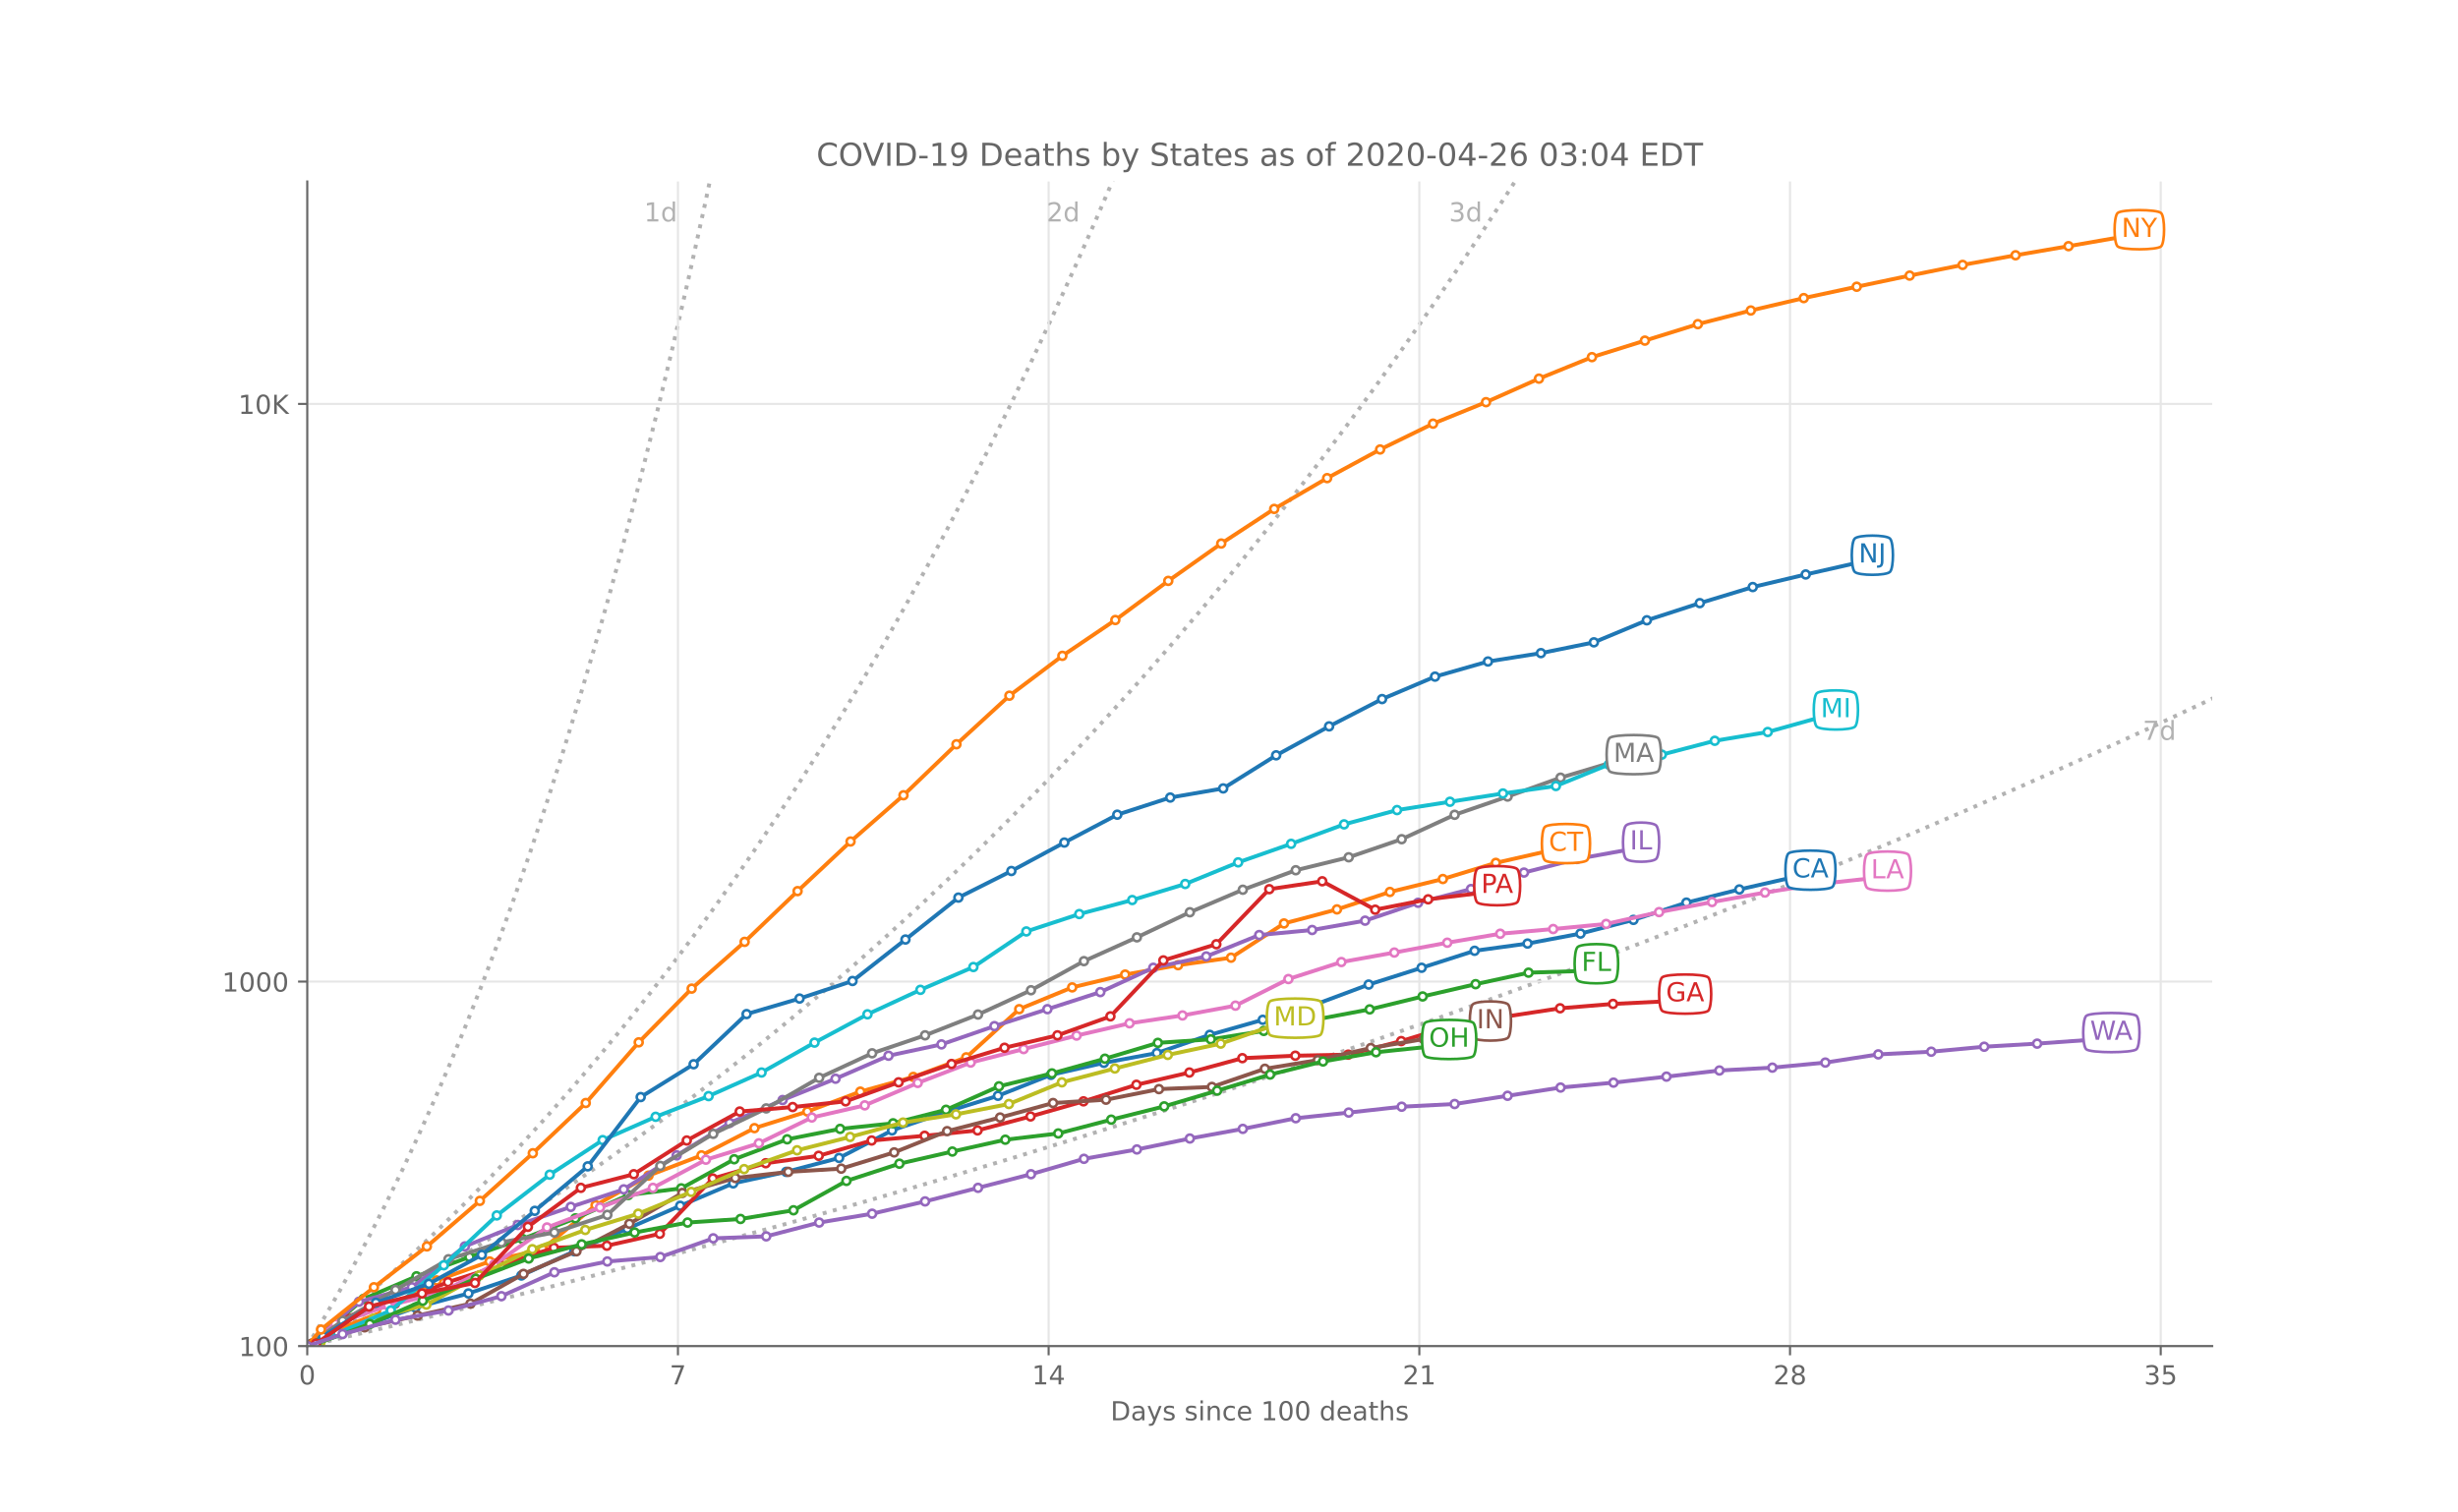<?xml version="1.0" encoding="utf-8" standalone="no"?>
<!DOCTYPE svg PUBLIC "-//W3C//DTD SVG 1.1//EN"
  "http://www.w3.org/Graphics/SVG/1.1/DTD/svg11.dtd">
<!-- Created with matplotlib (https://matplotlib.org/) -->
<svg height="576pt" version="1.1" viewBox="0 0 936 576" width="936pt" xmlns="http://www.w3.org/2000/svg" xmlns:xlink="http://www.w3.org/1999/xlink">
 <defs>
  <style type="text/css">
*{stroke-linecap:butt;stroke-linejoin:round;}
  </style>
 </defs>
 <g id="figure_1">
  <g id="patch_1">
   <path d="M 0 576 
L 936 576 
L 936 0 
L 0 0 
z
" style="fill:#ffffff;"/>
  </g>
  <g id="axes_1">
   <g id="patch_2">
    <path d="M 117 512.64 
L 842.4 512.64 
L 842.4 69.12 
L 117 69.12 
z
" style="fill:#ffffff;"/>
   </g>
   <g id="line2d_1">
    <path clip-path="url(#p4fdc21d6dd)" d="M 117 512.64 
L 123.05 502.562 
L 129.099 492.055 
L 135.149 481.103 
L 141.199 469.685 
L 147.248 457.783 
L 153.298 445.375 
L 159.348 432.44 
L 165.397 418.956 
L 171.447 404.9 
L 177.497 390.246 
L 183.546 374.97 
L 189.596 359.046 
L 195.646 342.445 
L 201.695 325.139 
L 207.745 307.099 
L 213.795 288.292 
L 219.844 268.686 
L 225.894 248.248 
L 231.944 226.943 
L 237.993 204.732 
L 244.043 181.578 
L 250.093 157.441 
L 256.142 132.279 
L 262.192 106.048 
L 268.242 78.704 
L 274.291 50.198 
L 280.341 20.482 
L 284.562 -1 
L 284.562 -1 
" style="fill:none;stroke:#b2b2b2;stroke-dasharray:1.5,2.475;stroke-dashoffset:0;stroke-width:1.5;"/>
   </g>
   <g id="line2d_2">
    <path clip-path="url(#p4fdc21d6dd)" d="M 117 512.64 
L 127.083 504.271 
L 137.166 495.606 
L 147.248 486.636 
L 157.331 477.35 
L 167.414 467.736 
L 177.497 457.783 
L 187.579 447.479 
L 197.662 436.812 
L 207.745 425.769 
L 217.828 414.336 
L 227.911 402.5 
L 237.993 390.246 
L 248.076 377.561 
L 256.142 367.091 
L 264.209 356.327 
L 272.275 345.26 
L 280.341 333.882 
L 288.407 322.184 
L 296.473 310.158 
L 304.54 297.793 
L 312.606 285.081 
L 320.672 272.011 
L 328.738 258.574 
L 336.805 244.759 
L 344.871 230.555 
L 352.937 215.953 
L 361.003 200.94 
L 369.069 185.504 
L 377.136 169.635 
L 385.202 153.32 
L 393.268 136.546 
L 401.334 119.3 
L 409.401 101.569 
L 417.467 83.341 
L 425.533 64.599 
L 433.599 45.331 
L 441.666 25.521 
L 449.732 5.154 
L 452.124 -1 
L 452.124 -1 
" style="fill:none;stroke:#b2b2b2;stroke-dasharray:1.5,2.475;stroke-dashoffset:0;stroke-width:1.5;"/>
   </g>
   <g id="line2d_3">
    <path clip-path="url(#p4fdc21d6dd)" d="M 117 512.64 
L 131.116 504.838 
L 145.232 496.779 
L 159.348 488.455 
L 173.464 479.858 
L 187.579 470.978 
L 201.695 461.806 
L 215.811 452.332 
L 227.911 443.964 
L 240.01 435.362 
L 252.109 426.517 
L 264.209 417.423 
L 276.308 408.074 
L 288.407 398.462 
L 300.507 388.58 
L 312.606 378.42 
L 324.705 367.974 
L 336.805 357.235 
L 348.904 346.194 
L 361.003 334.842 
L 373.103 323.172 
L 385.202 311.173 
L 397.301 298.837 
L 409.401 286.154 
L 421.5 273.114 
L 433.599 259.708 
L 445.699 245.925 
L 457.798 231.754 
L 469.897 217.185 
L 481.997 202.207 
L 494.096 186.807 
L 504.179 173.644 
L 514.262 160.173 
L 524.344 146.387 
L 534.427 132.279 
L 544.51 117.841 
L 554.593 103.066 
L 564.675 87.945 
L 574.758 72.471 
L 584.841 56.635 
L 594.924 40.43 
L 605.007 23.845 
L 615.089 6.873 
L 619.687 -1 
L 619.687 -1 
" style="fill:none;stroke:#b2b2b2;stroke-dasharray:1.5,2.475;stroke-dashoffset:0;stroke-width:1.5;"/>
   </g>
   <g id="line2d_4">
    <path clip-path="url(#p4fdc21d6dd)" d="M 117 512.64 
L 149.265 504.999 
L 179.513 497.613 
L 209.762 490.004 
L 240.01 482.166 
L 270.258 474.091 
L 300.507 465.773 
L 328.738 457.783 
L 356.97 449.569 
L 385.202 441.123 
L 413.434 432.44 
L 441.666 423.514 
L 467.881 415 
L 494.096 406.264 
L 520.311 397.3 
L 546.526 388.103 
L 572.742 378.665 
L 598.957 368.982 
L 625.172 359.046 
L 649.371 349.644 
L 673.569 340.017 
L 697.768 330.157 
L 721.967 320.061 
L 746.165 309.722 
L 770.364 299.134 
L 794.563 288.292 
L 818.761 277.189 
L 840.944 266.776 
L 863.126 256.135 
L 885.308 245.259 
L 907.49 234.143 
L 929.672 222.783 
L 937 218.975 
L 937 218.975 
" style="fill:none;stroke:#b2b2b2;stroke-dasharray:1.5,2.475;stroke-dashoffset:0;stroke-width:1.5;"/>
   </g>
   <g id="matplotlib.axis_1">
    <g id="xtick_1">
     <g id="line2d_5">
      <path clip-path="url(#p4fdc21d6dd)" d="M 117 512.64 
L 117 69.12 
" style="fill:none;stroke:#e6e6e6;stroke-linecap:square;stroke-width:0.8;"/>
     </g>
     <g id="line2d_6">
      <defs>
       <path d="M 0 0 
L 0 3.5 
" id="mf7a87521ce" style="stroke:#666666;stroke-width:0.8;"/>
      </defs>
      <g>
       <use style="fill:#666666;stroke:#666666;stroke-width:0.8;" x="117" xlink:href="#mf7a87521ce" y="512.64"/>
      </g>
     </g>
     <g id="text_1">
      <!-- 0 -->
      <defs>
       <path d="M 31.781 66.406 
Q 24.172 66.406 20.328 58.906 
Q 16.5 51.422 16.5 36.375 
Q 16.5 21.391 20.328 13.891 
Q 24.172 6.391 31.781 6.391 
Q 39.453 6.391 43.281 13.891 
Q 47.125 21.391 47.125 36.375 
Q 47.125 51.422 43.281 58.906 
Q 39.453 66.406 31.781 66.406 
z
M 31.781 74.219 
Q 44.047 74.219 50.516 64.516 
Q 56.984 54.828 56.984 36.375 
Q 56.984 17.969 50.516 8.266 
Q 44.047 -1.422 31.781 -1.422 
Q 19.531 -1.422 13.062 8.266 
Q 6.594 17.969 6.594 36.375 
Q 6.594 54.828 13.062 64.516 
Q 19.531 74.219 31.781 74.219 
z
" id="DejaVuSans-48"/>
      </defs>
      <g style="fill:#666666;" transform="translate(113.819 527.238)scale(0.1 -0.1)">
       <use xlink:href="#DejaVuSans-48"/>
      </g>
     </g>
    </g>
    <g id="xtick_2">
     <g id="line2d_7">
      <path clip-path="url(#p4fdc21d6dd)" d="M 258.159 512.64 
L 258.159 69.12 
" style="fill:none;stroke:#e6e6e6;stroke-linecap:square;stroke-width:0.8;"/>
     </g>
     <g id="line2d_8">
      <g>
       <use style="fill:#666666;stroke:#666666;stroke-width:0.8;" x="258.159" xlink:href="#mf7a87521ce" y="512.64"/>
      </g>
     </g>
     <g id="text_2">
      <!-- 7 -->
      <defs>
       <path d="M 8.203 72.906 
L 55.078 72.906 
L 55.078 68.703 
L 28.609 0 
L 18.312 0 
L 43.219 64.594 
L 8.203 64.594 
z
" id="DejaVuSans-55"/>
      </defs>
      <g style="fill:#666666;" transform="translate(254.978 527.238)scale(0.1 -0.1)">
       <use xlink:href="#DejaVuSans-55"/>
      </g>
     </g>
    </g>
    <g id="xtick_3">
     <g id="line2d_9">
      <path clip-path="url(#p4fdc21d6dd)" d="M 399.318 512.64 
L 399.318 69.12 
" style="fill:none;stroke:#e6e6e6;stroke-linecap:square;stroke-width:0.8;"/>
     </g>
     <g id="line2d_10">
      <g>
       <use style="fill:#666666;stroke:#666666;stroke-width:0.8;" x="399.318" xlink:href="#mf7a87521ce" y="512.64"/>
      </g>
     </g>
     <g id="text_3">
      <!-- 14 -->
      <defs>
       <path d="M 12.406 8.297 
L 28.516 8.297 
L 28.516 63.922 
L 10.984 60.406 
L 10.984 69.391 
L 28.422 72.906 
L 38.281 72.906 
L 38.281 8.297 
L 54.391 8.297 
L 54.391 0 
L 12.406 0 
z
" id="DejaVuSans-49"/>
       <path d="M 37.797 64.312 
L 12.891 25.391 
L 37.797 25.391 
z
M 35.203 72.906 
L 47.609 72.906 
L 47.609 25.391 
L 58.016 25.391 
L 58.016 17.188 
L 47.609 17.188 
L 47.609 0 
L 37.797 0 
L 37.797 17.188 
L 4.891 17.188 
L 4.891 26.703 
z
" id="DejaVuSans-52"/>
      </defs>
      <g style="fill:#666666;" transform="translate(392.955 527.238)scale(0.1 -0.1)">
       <use xlink:href="#DejaVuSans-49"/>
       <use x="63.623" xlink:href="#DejaVuSans-52"/>
      </g>
     </g>
    </g>
    <g id="xtick_4">
     <g id="line2d_11">
      <path clip-path="url(#p4fdc21d6dd)" d="M 540.477 512.64 
L 540.477 69.12 
" style="fill:none;stroke:#e6e6e6;stroke-linecap:square;stroke-width:0.8;"/>
     </g>
     <g id="line2d_12">
      <g>
       <use style="fill:#666666;stroke:#666666;stroke-width:0.8;" x="540.477" xlink:href="#mf7a87521ce" y="512.64"/>
      </g>
     </g>
     <g id="text_4">
      <!-- 21 -->
      <defs>
       <path d="M 19.188 8.297 
L 53.609 8.297 
L 53.609 0 
L 7.328 0 
L 7.328 8.297 
Q 12.938 14.109 22.625 23.891 
Q 32.328 33.688 34.812 36.531 
Q 39.547 41.844 41.422 45.531 
Q 43.312 49.219 43.312 52.781 
Q 43.312 58.594 39.234 62.25 
Q 35.156 65.922 28.609 65.922 
Q 23.969 65.922 18.812 64.312 
Q 13.672 62.703 7.812 59.422 
L 7.812 69.391 
Q 13.766 71.781 18.938 73 
Q 24.125 74.219 28.422 74.219 
Q 39.75 74.219 46.484 68.547 
Q 53.219 62.891 53.219 53.422 
Q 53.219 48.922 51.531 44.891 
Q 49.859 40.875 45.406 35.406 
Q 44.188 33.984 37.641 27.219 
Q 31.109 20.453 19.188 8.297 
z
" id="DejaVuSans-50"/>
      </defs>
      <g style="fill:#666666;" transform="translate(534.114 527.238)scale(0.1 -0.1)">
       <use xlink:href="#DejaVuSans-50"/>
       <use x="63.623" xlink:href="#DejaVuSans-49"/>
      </g>
     </g>
    </g>
    <g id="xtick_5">
     <g id="line2d_13">
      <path clip-path="url(#p4fdc21d6dd)" d="M 681.636 512.64 
L 681.636 69.12 
" style="fill:none;stroke:#e6e6e6;stroke-linecap:square;stroke-width:0.8;"/>
     </g>
     <g id="line2d_14">
      <g>
       <use style="fill:#666666;stroke:#666666;stroke-width:0.8;" x="681.636" xlink:href="#mf7a87521ce" y="512.64"/>
      </g>
     </g>
     <g id="text_5">
      <!-- 28 -->
      <defs>
       <path d="M 31.781 34.625 
Q 24.75 34.625 20.719 30.859 
Q 16.703 27.094 16.703 20.516 
Q 16.703 13.922 20.719 10.156 
Q 24.75 6.391 31.781 6.391 
Q 38.812 6.391 42.859 10.172 
Q 46.922 13.969 46.922 20.516 
Q 46.922 27.094 42.891 30.859 
Q 38.875 34.625 31.781 34.625 
z
M 21.922 38.812 
Q 15.578 40.375 12.031 44.719 
Q 8.5 49.078 8.5 55.328 
Q 8.5 64.062 14.719 69.141 
Q 20.953 74.219 31.781 74.219 
Q 42.672 74.219 48.875 69.141 
Q 55.078 64.062 55.078 55.328 
Q 55.078 49.078 51.531 44.719 
Q 48 40.375 41.703 38.812 
Q 48.828 37.156 52.797 32.312 
Q 56.781 27.484 56.781 20.516 
Q 56.781 9.906 50.312 4.234 
Q 43.844 -1.422 31.781 -1.422 
Q 19.734 -1.422 13.25 4.234 
Q 6.781 9.906 6.781 20.516 
Q 6.781 27.484 10.781 32.312 
Q 14.797 37.156 21.922 38.812 
z
M 18.312 54.391 
Q 18.312 48.734 21.844 45.562 
Q 25.391 42.391 31.781 42.391 
Q 38.141 42.391 41.719 45.562 
Q 45.312 48.734 45.312 54.391 
Q 45.312 60.062 41.719 63.234 
Q 38.141 66.406 31.781 66.406 
Q 25.391 66.406 21.844 63.234 
Q 18.312 60.062 18.312 54.391 
z
" id="DejaVuSans-56"/>
      </defs>
      <g style="fill:#666666;" transform="translate(675.273 527.238)scale(0.1 -0.1)">
       <use xlink:href="#DejaVuSans-50"/>
       <use x="63.623" xlink:href="#DejaVuSans-56"/>
      </g>
     </g>
    </g>
    <g id="xtick_6">
     <g id="line2d_15">
      <path clip-path="url(#p4fdc21d6dd)" d="M 822.795 512.64 
L 822.795 69.12 
" style="fill:none;stroke:#e6e6e6;stroke-linecap:square;stroke-width:0.8;"/>
     </g>
     <g id="line2d_16">
      <g>
       <use style="fill:#666666;stroke:#666666;stroke-width:0.8;" x="822.795" xlink:href="#mf7a87521ce" y="512.64"/>
      </g>
     </g>
     <g id="text_6">
      <!-- 35 -->
      <defs>
       <path d="M 40.578 39.312 
Q 47.656 37.797 51.625 33 
Q 55.609 28.219 55.609 21.188 
Q 55.609 10.406 48.188 4.484 
Q 40.766 -1.422 27.094 -1.422 
Q 22.516 -1.422 17.656 -0.516 
Q 12.797 0.391 7.625 2.203 
L 7.625 11.719 
Q 11.719 9.328 16.594 8.109 
Q 21.484 6.891 26.812 6.891 
Q 36.078 6.891 40.938 10.547 
Q 45.797 14.203 45.797 21.188 
Q 45.797 27.641 41.281 31.266 
Q 36.766 34.906 28.719 34.906 
L 20.219 34.906 
L 20.219 43.016 
L 29.109 43.016 
Q 36.375 43.016 40.234 45.922 
Q 44.094 48.828 44.094 54.297 
Q 44.094 59.906 40.109 62.906 
Q 36.141 65.922 28.719 65.922 
Q 24.656 65.922 20.016 65.031 
Q 15.375 64.156 9.812 62.312 
L 9.812 71.094 
Q 15.438 72.656 20.344 73.438 
Q 25.25 74.219 29.594 74.219 
Q 40.828 74.219 47.359 69.109 
Q 53.906 64.016 53.906 55.328 
Q 53.906 49.266 50.438 45.094 
Q 46.969 40.922 40.578 39.312 
z
" id="DejaVuSans-51"/>
       <path d="M 10.797 72.906 
L 49.516 72.906 
L 49.516 64.594 
L 19.828 64.594 
L 19.828 46.734 
Q 21.969 47.469 24.109 47.828 
Q 26.266 48.188 28.422 48.188 
Q 40.625 48.188 47.75 41.5 
Q 54.891 34.812 54.891 23.391 
Q 54.891 11.625 47.562 5.094 
Q 40.234 -1.422 26.906 -1.422 
Q 22.312 -1.422 17.547 -0.641 
Q 12.797 0.141 7.719 1.703 
L 7.719 11.625 
Q 12.109 9.234 16.797 8.062 
Q 21.484 6.891 26.703 6.891 
Q 35.156 6.891 40.078 11.328 
Q 45.016 15.766 45.016 23.391 
Q 45.016 31 40.078 35.438 
Q 35.156 39.891 26.703 39.891 
Q 22.75 39.891 18.812 39.016 
Q 14.891 38.141 10.797 36.281 
z
" id="DejaVuSans-53"/>
      </defs>
      <g style="fill:#666666;" transform="translate(816.432 527.238)scale(0.1 -0.1)">
       <use xlink:href="#DejaVuSans-51"/>
       <use x="63.623" xlink:href="#DejaVuSans-53"/>
      </g>
     </g>
    </g>
    <g id="text_7">
     <!-- Days since 100 deaths -->
     <defs>
      <path d="M 19.672 64.797 
L 19.672 8.109 
L 31.594 8.109 
Q 46.688 8.109 53.688 14.938 
Q 60.688 21.781 60.688 36.531 
Q 60.688 51.172 53.688 57.984 
Q 46.688 64.797 31.594 64.797 
z
M 9.812 72.906 
L 30.078 72.906 
Q 51.266 72.906 61.172 64.094 
Q 71.094 55.281 71.094 36.531 
Q 71.094 17.672 61.125 8.828 
Q 51.172 0 30.078 0 
L 9.812 0 
z
" id="DejaVuSans-68"/>
      <path d="M 34.281 27.484 
Q 23.391 27.484 19.188 25 
Q 14.984 22.516 14.984 16.5 
Q 14.984 11.719 18.141 8.906 
Q 21.297 6.109 26.703 6.109 
Q 34.188 6.109 38.703 11.406 
Q 43.219 16.703 43.219 25.484 
L 43.219 27.484 
z
M 52.203 31.203 
L 52.203 0 
L 43.219 0 
L 43.219 8.297 
Q 40.141 3.328 35.547 0.953 
Q 30.953 -1.422 24.312 -1.422 
Q 15.922 -1.422 10.953 3.297 
Q 6 8.016 6 15.922 
Q 6 25.141 12.172 29.828 
Q 18.359 34.516 30.609 34.516 
L 43.219 34.516 
L 43.219 35.406 
Q 43.219 41.609 39.141 45 
Q 35.062 48.391 27.688 48.391 
Q 23 48.391 18.547 47.266 
Q 14.109 46.141 10.016 43.891 
L 10.016 52.203 
Q 14.938 54.109 19.578 55.047 
Q 24.219 56 28.609 56 
Q 40.484 56 46.344 49.844 
Q 52.203 43.703 52.203 31.203 
z
" id="DejaVuSans-97"/>
      <path d="M 32.172 -5.078 
Q 28.375 -14.844 24.75 -17.812 
Q 21.141 -20.797 15.094 -20.797 
L 7.906 -20.797 
L 7.906 -13.281 
L 13.188 -13.281 
Q 16.891 -13.281 18.938 -11.516 
Q 21 -9.766 23.484 -3.219 
L 25.094 0.875 
L 2.984 54.688 
L 12.5 54.688 
L 29.594 11.922 
L 46.688 54.688 
L 56.203 54.688 
z
" id="DejaVuSans-121"/>
      <path d="M 44.281 53.078 
L 44.281 44.578 
Q 40.484 46.531 36.375 47.5 
Q 32.281 48.484 27.875 48.484 
Q 21.188 48.484 17.844 46.438 
Q 14.5 44.391 14.5 40.281 
Q 14.5 37.156 16.891 35.375 
Q 19.281 33.594 26.516 31.984 
L 29.594 31.297 
Q 39.156 29.25 43.188 25.516 
Q 47.219 21.781 47.219 15.094 
Q 47.219 7.469 41.188 3.016 
Q 35.156 -1.422 24.609 -1.422 
Q 20.219 -1.422 15.453 -0.562 
Q 10.688 0.297 5.422 2 
L 5.422 11.281 
Q 10.406 8.688 15.234 7.391 
Q 20.062 6.109 24.812 6.109 
Q 31.156 6.109 34.562 8.281 
Q 37.984 10.453 37.984 14.406 
Q 37.984 18.062 35.516 20.016 
Q 33.062 21.969 24.703 23.781 
L 21.578 24.516 
Q 13.234 26.266 9.516 29.906 
Q 5.812 33.547 5.812 39.891 
Q 5.812 47.609 11.281 51.797 
Q 16.75 56 26.812 56 
Q 31.781 56 36.172 55.266 
Q 40.578 54.547 44.281 53.078 
z
" id="DejaVuSans-115"/>
      <path id="DejaVuSans-32"/>
      <path d="M 9.422 54.688 
L 18.406 54.688 
L 18.406 0 
L 9.422 0 
z
M 9.422 75.984 
L 18.406 75.984 
L 18.406 64.594 
L 9.422 64.594 
z
" id="DejaVuSans-105"/>
      <path d="M 54.891 33.016 
L 54.891 0 
L 45.906 0 
L 45.906 32.719 
Q 45.906 40.484 42.875 44.328 
Q 39.844 48.188 33.797 48.188 
Q 26.516 48.188 22.312 43.547 
Q 18.109 38.922 18.109 30.906 
L 18.109 0 
L 9.078 0 
L 9.078 54.688 
L 18.109 54.688 
L 18.109 46.188 
Q 21.344 51.125 25.703 53.562 
Q 30.078 56 35.797 56 
Q 45.219 56 50.047 50.172 
Q 54.891 44.344 54.891 33.016 
z
" id="DejaVuSans-110"/>
      <path d="M 48.781 52.594 
L 48.781 44.188 
Q 44.969 46.297 41.141 47.344 
Q 37.312 48.391 33.406 48.391 
Q 24.656 48.391 19.812 42.844 
Q 14.984 37.312 14.984 27.297 
Q 14.984 17.281 19.812 11.734 
Q 24.656 6.203 33.406 6.203 
Q 37.312 6.203 41.141 7.25 
Q 44.969 8.297 48.781 10.406 
L 48.781 2.094 
Q 45.016 0.344 40.984 -0.531 
Q 36.969 -1.422 32.422 -1.422 
Q 20.062 -1.422 12.781 6.344 
Q 5.516 14.109 5.516 27.297 
Q 5.516 40.672 12.859 48.328 
Q 20.219 56 33.016 56 
Q 37.156 56 41.109 55.141 
Q 45.062 54.297 48.781 52.594 
z
" id="DejaVuSans-99"/>
      <path d="M 56.203 29.594 
L 56.203 25.203 
L 14.891 25.203 
Q 15.484 15.922 20.484 11.062 
Q 25.484 6.203 34.422 6.203 
Q 39.594 6.203 44.453 7.469 
Q 49.312 8.734 54.109 11.281 
L 54.109 2.781 
Q 49.266 0.734 44.188 -0.344 
Q 39.109 -1.422 33.891 -1.422 
Q 20.797 -1.422 13.156 6.188 
Q 5.516 13.812 5.516 26.812 
Q 5.516 40.234 12.766 48.109 
Q 20.016 56 32.328 56 
Q 43.359 56 49.781 48.891 
Q 56.203 41.797 56.203 29.594 
z
M 47.219 32.234 
Q 47.125 39.594 43.094 43.984 
Q 39.062 48.391 32.422 48.391 
Q 24.906 48.391 20.391 44.141 
Q 15.875 39.891 15.188 32.172 
z
" id="DejaVuSans-101"/>
      <path d="M 45.406 46.391 
L 45.406 75.984 
L 54.391 75.984 
L 54.391 0 
L 45.406 0 
L 45.406 8.203 
Q 42.578 3.328 38.25 0.953 
Q 33.938 -1.422 27.875 -1.422 
Q 17.969 -1.422 11.734 6.484 
Q 5.516 14.406 5.516 27.297 
Q 5.516 40.188 11.734 48.094 
Q 17.969 56 27.875 56 
Q 33.938 56 38.25 53.625 
Q 42.578 51.266 45.406 46.391 
z
M 14.797 27.297 
Q 14.797 17.391 18.875 11.75 
Q 22.953 6.109 30.078 6.109 
Q 37.203 6.109 41.297 11.75 
Q 45.406 17.391 45.406 27.297 
Q 45.406 37.203 41.297 42.844 
Q 37.203 48.484 30.078 48.484 
Q 22.953 48.484 18.875 42.844 
Q 14.797 37.203 14.797 27.297 
z
" id="DejaVuSans-100"/>
      <path d="M 18.312 70.219 
L 18.312 54.688 
L 36.812 54.688 
L 36.812 47.703 
L 18.312 47.703 
L 18.312 18.016 
Q 18.312 11.328 20.141 9.422 
Q 21.969 7.516 27.594 7.516 
L 36.812 7.516 
L 36.812 0 
L 27.594 0 
Q 17.188 0 13.234 3.875 
Q 9.281 7.766 9.281 18.016 
L 9.281 47.703 
L 2.688 47.703 
L 2.688 54.688 
L 9.281 54.688 
L 9.281 70.219 
z
" id="DejaVuSans-116"/>
      <path d="M 54.891 33.016 
L 54.891 0 
L 45.906 0 
L 45.906 32.719 
Q 45.906 40.484 42.875 44.328 
Q 39.844 48.188 33.797 48.188 
Q 26.516 48.188 22.312 43.547 
Q 18.109 38.922 18.109 30.906 
L 18.109 0 
L 9.078 0 
L 9.078 75.984 
L 18.109 75.984 
L 18.109 46.188 
Q 21.344 51.125 25.703 53.562 
Q 30.078 56 35.797 56 
Q 45.219 56 50.047 50.172 
Q 54.891 44.344 54.891 33.016 
z
" id="DejaVuSans-104"/>
     </defs>
     <g style="fill:#666666;" transform="translate(422.874 540.917)scale(0.1 -0.1)">
      <use xlink:href="#DejaVuSans-68"/>
      <use x="77.002" xlink:href="#DejaVuSans-97"/>
      <use x="138.281" xlink:href="#DejaVuSans-121"/>
      <use x="197.461" xlink:href="#DejaVuSans-115"/>
      <use x="249.561" xlink:href="#DejaVuSans-32"/>
      <use x="281.348" xlink:href="#DejaVuSans-115"/>
      <use x="333.447" xlink:href="#DejaVuSans-105"/>
      <use x="361.23" xlink:href="#DejaVuSans-110"/>
      <use x="424.609" xlink:href="#DejaVuSans-99"/>
      <use x="479.59" xlink:href="#DejaVuSans-101"/>
      <use x="541.113" xlink:href="#DejaVuSans-32"/>
      <use x="572.9" xlink:href="#DejaVuSans-49"/>
      <use x="636.523" xlink:href="#DejaVuSans-48"/>
      <use x="700.146" xlink:href="#DejaVuSans-48"/>
      <use x="763.77" xlink:href="#DejaVuSans-32"/>
      <use x="795.557" xlink:href="#DejaVuSans-100"/>
      <use x="859.033" xlink:href="#DejaVuSans-101"/>
      <use x="920.557" xlink:href="#DejaVuSans-97"/>
      <use x="981.836" xlink:href="#DejaVuSans-116"/>
      <use x="1021.045" xlink:href="#DejaVuSans-104"/>
      <use x="1084.424" xlink:href="#DejaVuSans-115"/>
     </g>
    </g>
   </g>
   <g id="matplotlib.axis_2">
    <g id="ytick_1">
     <g id="line2d_17">
      <path clip-path="url(#p4fdc21d6dd)" d="M 117 512.64 
L 842.4 512.64 
" style="fill:none;stroke:#e6e6e6;stroke-linecap:square;stroke-width:0.8;"/>
     </g>
     <g id="line2d_18">
      <defs>
       <path d="M 0 0 
L -3.5 0 
" id="m397a1b37b1" style="stroke:#666666;stroke-width:0.8;"/>
      </defs>
      <g>
       <use style="fill:#666666;stroke:#666666;stroke-width:0.8;" x="117" xlink:href="#m397a1b37b1" y="512.64"/>
      </g>
     </g>
     <g id="text_8">
      <!-- 100 -->
      <g style="fill:#666666;" transform="translate(90.912 516.439)scale(0.1 -0.1)">
       <use xlink:href="#DejaVuSans-49"/>
       <use x="63.623" xlink:href="#DejaVuSans-48"/>
       <use x="127.246" xlink:href="#DejaVuSans-48"/>
      </g>
     </g>
    </g>
    <g id="ytick_2">
     <g id="line2d_19">
      <path clip-path="url(#p4fdc21d6dd)" d="M 117 373.829 
L 842.4 373.829 
" style="fill:none;stroke:#e6e6e6;stroke-linecap:square;stroke-width:0.8;"/>
     </g>
     <g id="line2d_20">
      <g>
       <use style="fill:#666666;stroke:#666666;stroke-width:0.8;" x="117" xlink:href="#m397a1b37b1" y="373.829"/>
      </g>
     </g>
     <g id="text_9">
      <!-- 1000 -->
      <g style="fill:#666666;" transform="translate(84.55 377.628)scale(0.1 -0.1)">
       <use xlink:href="#DejaVuSans-49"/>
       <use x="63.623" xlink:href="#DejaVuSans-48"/>
       <use x="127.246" xlink:href="#DejaVuSans-48"/>
       <use x="190.869" xlink:href="#DejaVuSans-48"/>
      </g>
     </g>
    </g>
    <g id="ytick_3">
     <g id="line2d_21">
      <path clip-path="url(#p4fdc21d6dd)" d="M 117 153.828 
L 842.4 153.828 
" style="fill:none;stroke:#e6e6e6;stroke-linecap:square;stroke-width:0.8;"/>
     </g>
     <g id="line2d_22">
      <g>
       <use style="fill:#666666;stroke:#666666;stroke-width:0.8;" x="117" xlink:href="#m397a1b37b1" y="153.828"/>
      </g>
     </g>
     <g id="text_10">
      <!-- 10K -->
      <defs>
       <path d="M 9.812 72.906 
L 19.672 72.906 
L 19.672 42.094 
L 52.391 72.906 
L 65.094 72.906 
L 28.906 38.922 
L 67.672 0 
L 54.688 0 
L 19.672 35.109 
L 19.672 0 
L 9.812 0 
z
" id="DejaVuSans-75"/>
      </defs>
      <g style="fill:#666666;" transform="translate(90.717 157.627)scale(0.1 -0.1)">
       <use xlink:href="#DejaVuSans-49"/>
       <use x="63.623" xlink:href="#DejaVuSans-48"/>
       <use x="127.246" xlink:href="#DejaVuSans-75"/>
      </g>
     </g>
    </g>
   </g>
   <g id="line2d_23">
    <path clip-path="url(#p4fdc21d6dd)" d="M 117 512.64 
L 117.877 512.167 
L 158.208 497.959 
L 178.373 492.593 
L 198.539 485.759 
L 218.705 476.537 
L 238.87 467.936 
L 259.036 459.211 
L 279.201 450.668 
L 299.367 446.294 
L 319.532 440.993 
L 339.698 430.496 
L 359.863 423.574 
L 380.029 417.317 
L 400.195 409.346 
L 420.36 404.773 
L 440.526 401.037 
L 460.691 394.105 
L 480.857 388.377 
L 501.022 382.494 
L 521.188 374.964 
L 541.354 368.562 
L 561.519 362.096 
L 581.685 359.341 
L 601.85 355.536 
L 622.016 350.325 
L 642.181 343.756 
L 662.347 338.738 
L 682.512 334.155 
" style="fill:none;stroke:#1f77b4;stroke-linecap:square;stroke-width:1.5;"/>
    <defs>
     <path d="M 0 1.5 
C 0.398 1.5 0.779 1.342 1.061 1.061 
C 1.342 0.779 1.5 0.398 1.5 0 
C 1.5 -0.398 1.342 -0.779 1.061 -1.061 
C 0.779 -1.342 0.398 -1.5 0 -1.5 
C -0.398 -1.5 -0.779 -1.342 -1.061 -1.061 
C -1.342 -0.779 -1.5 -0.398 -1.5 0 
C -1.5 0.398 -1.342 0.779 -1.061 1.061 
C -0.779 1.342 -0.398 1.5 0 1.5 
z
" id="m3f4507718d" style="stroke:#1f77b4;"/>
    </defs>
    <g clip-path="url(#p4fdc21d6dd)">
     <use style="fill:#ffffff;stroke:#1f77b4;" x="117" xlink:href="#m3f4507718d" y="512.64"/>
     <use style="fill:#ffffff;stroke:#1f77b4;" x="117.877" xlink:href="#m3f4507718d" y="512.167"/>
     <use style="fill:#ffffff;stroke:#1f77b4;" x="158.208" xlink:href="#m3f4507718d" y="497.959"/>
     <use style="fill:#ffffff;stroke:#1f77b4;" x="178.373" xlink:href="#m3f4507718d" y="492.593"/>
     <use style="fill:#ffffff;stroke:#1f77b4;" x="198.539" xlink:href="#m3f4507718d" y="485.759"/>
     <use style="fill:#ffffff;stroke:#1f77b4;" x="218.705" xlink:href="#m3f4507718d" y="476.537"/>
     <use style="fill:#ffffff;stroke:#1f77b4;" x="238.87" xlink:href="#m3f4507718d" y="467.936"/>
     <use style="fill:#ffffff;stroke:#1f77b4;" x="259.036" xlink:href="#m3f4507718d" y="459.211"/>
     <use style="fill:#ffffff;stroke:#1f77b4;" x="279.201" xlink:href="#m3f4507718d" y="450.668"/>
     <use style="fill:#ffffff;stroke:#1f77b4;" x="299.367" xlink:href="#m3f4507718d" y="446.294"/>
     <use style="fill:#ffffff;stroke:#1f77b4;" x="319.532" xlink:href="#m3f4507718d" y="440.993"/>
     <use style="fill:#ffffff;stroke:#1f77b4;" x="339.698" xlink:href="#m3f4507718d" y="430.496"/>
     <use style="fill:#ffffff;stroke:#1f77b4;" x="359.863" xlink:href="#m3f4507718d" y="423.574"/>
     <use style="fill:#ffffff;stroke:#1f77b4;" x="380.029" xlink:href="#m3f4507718d" y="417.317"/>
     <use style="fill:#ffffff;stroke:#1f77b4;" x="400.195" xlink:href="#m3f4507718d" y="409.346"/>
     <use style="fill:#ffffff;stroke:#1f77b4;" x="420.36" xlink:href="#m3f4507718d" y="404.773"/>
     <use style="fill:#ffffff;stroke:#1f77b4;" x="440.526" xlink:href="#m3f4507718d" y="401.037"/>
     <use style="fill:#ffffff;stroke:#1f77b4;" x="460.691" xlink:href="#m3f4507718d" y="394.105"/>
     <use style="fill:#ffffff;stroke:#1f77b4;" x="480.857" xlink:href="#m3f4507718d" y="388.377"/>
     <use style="fill:#ffffff;stroke:#1f77b4;" x="501.022" xlink:href="#m3f4507718d" y="382.494"/>
     <use style="fill:#ffffff;stroke:#1f77b4;" x="521.188" xlink:href="#m3f4507718d" y="374.964"/>
     <use style="fill:#ffffff;stroke:#1f77b4;" x="541.354" xlink:href="#m3f4507718d" y="368.562"/>
     <use style="fill:#ffffff;stroke:#1f77b4;" x="561.519" xlink:href="#m3f4507718d" y="362.096"/>
     <use style="fill:#ffffff;stroke:#1f77b4;" x="581.685" xlink:href="#m3f4507718d" y="359.341"/>
     <use style="fill:#ffffff;stroke:#1f77b4;" x="601.85" xlink:href="#m3f4507718d" y="355.536"/>
     <use style="fill:#ffffff;stroke:#1f77b4;" x="622.016" xlink:href="#m3f4507718d" y="350.325"/>
     <use style="fill:#ffffff;stroke:#1f77b4;" x="642.181" xlink:href="#m3f4507718d" y="343.756"/>
     <use style="fill:#ffffff;stroke:#1f77b4;" x="662.347" xlink:href="#m3f4507718d" y="338.738"/>
     <use style="fill:#ffffff;stroke:#1f77b4;" x="682.512" xlink:href="#m3f4507718d" y="334.155"/>
    </g>
   </g>
   <g id="line2d_24">
    <path clip-path="url(#p4fdc21d6dd)" d="M 117 512.64 
L 125.962 507.199 
L 146.128 499.471 
L 166.294 487.639 
L 186.459 480.417 
L 206.625 475.733 
L 226.79 459 
L 246.956 447.724 
L 267.121 440.008 
L 287.287 429.633 
L 307.453 423.309 
L 327.618 415.734 
L 347.784 410.133 
L 367.949 402.677 
L 388.115 384.329 
L 408.28 376.036 
L 428.446 371.159 
L 448.611 367.571 
L 468.777 364.726 
L 488.943 351.692 
L 509.108 346.332 
L 529.274 339.69 
L 549.439 334.761 
L 569.605 328.613 
L 589.77 324.032 
" style="fill:none;stroke:#ff7f0e;stroke-linecap:square;stroke-width:1.5;"/>
    <defs>
     <path d="M 0 1.5 
C 0.398 1.5 0.779 1.342 1.061 1.061 
C 1.342 0.779 1.5 0.398 1.5 0 
C 1.5 -0.398 1.342 -0.779 1.061 -1.061 
C 0.779 -1.342 0.398 -1.5 0 -1.5 
C -0.398 -1.5 -0.779 -1.342 -1.061 -1.061 
C -1.342 -0.779 -1.5 -0.398 -1.5 0 
C -1.5 0.398 -1.342 0.779 -1.061 1.061 
C -0.779 1.342 -0.398 1.5 0 1.5 
z
" id="m97a7d7d9a4" style="stroke:#ff7f0e;"/>
    </defs>
    <g clip-path="url(#p4fdc21d6dd)">
     <use style="fill:#ffffff;stroke:#ff7f0e;" x="117" xlink:href="#m97a7d7d9a4" y="512.64"/>
     <use style="fill:#ffffff;stroke:#ff7f0e;" x="125.962" xlink:href="#m97a7d7d9a4" y="507.199"/>
     <use style="fill:#ffffff;stroke:#ff7f0e;" x="146.128" xlink:href="#m97a7d7d9a4" y="499.471"/>
     <use style="fill:#ffffff;stroke:#ff7f0e;" x="166.294" xlink:href="#m97a7d7d9a4" y="487.639"/>
     <use style="fill:#ffffff;stroke:#ff7f0e;" x="186.459" xlink:href="#m97a7d7d9a4" y="480.417"/>
     <use style="fill:#ffffff;stroke:#ff7f0e;" x="206.625" xlink:href="#m97a7d7d9a4" y="475.733"/>
     <use style="fill:#ffffff;stroke:#ff7f0e;" x="226.79" xlink:href="#m97a7d7d9a4" y="459"/>
     <use style="fill:#ffffff;stroke:#ff7f0e;" x="246.956" xlink:href="#m97a7d7d9a4" y="447.724"/>
     <use style="fill:#ffffff;stroke:#ff7f0e;" x="267.121" xlink:href="#m97a7d7d9a4" y="440.008"/>
     <use style="fill:#ffffff;stroke:#ff7f0e;" x="287.287" xlink:href="#m97a7d7d9a4" y="429.633"/>
     <use style="fill:#ffffff;stroke:#ff7f0e;" x="307.453" xlink:href="#m97a7d7d9a4" y="423.309"/>
     <use style="fill:#ffffff;stroke:#ff7f0e;" x="327.618" xlink:href="#m97a7d7d9a4" y="415.734"/>
     <use style="fill:#ffffff;stroke:#ff7f0e;" x="347.784" xlink:href="#m97a7d7d9a4" y="410.133"/>
     <use style="fill:#ffffff;stroke:#ff7f0e;" x="367.949" xlink:href="#m97a7d7d9a4" y="402.677"/>
     <use style="fill:#ffffff;stroke:#ff7f0e;" x="388.115" xlink:href="#m97a7d7d9a4" y="384.329"/>
     <use style="fill:#ffffff;stroke:#ff7f0e;" x="408.28" xlink:href="#m97a7d7d9a4" y="376.036"/>
     <use style="fill:#ffffff;stroke:#ff7f0e;" x="428.446" xlink:href="#m97a7d7d9a4" y="371.159"/>
     <use style="fill:#ffffff;stroke:#ff7f0e;" x="448.611" xlink:href="#m97a7d7d9a4" y="367.571"/>
     <use style="fill:#ffffff;stroke:#ff7f0e;" x="468.777" xlink:href="#m97a7d7d9a4" y="364.726"/>
     <use style="fill:#ffffff;stroke:#ff7f0e;" x="488.943" xlink:href="#m97a7d7d9a4" y="351.692"/>
     <use style="fill:#ffffff;stroke:#ff7f0e;" x="509.108" xlink:href="#m97a7d7d9a4" y="346.332"/>
     <use style="fill:#ffffff;stroke:#ff7f0e;" x="529.274" xlink:href="#m97a7d7d9a4" y="339.69"/>
     <use style="fill:#ffffff;stroke:#ff7f0e;" x="549.439" xlink:href="#m97a7d7d9a4" y="334.761"/>
     <use style="fill:#ffffff;stroke:#ff7f0e;" x="569.605" xlink:href="#m97a7d7d9a4" y="328.613"/>
     <use style="fill:#ffffff;stroke:#ff7f0e;" x="589.77" xlink:href="#m97a7d7d9a4" y="324.032"/>
    </g>
   </g>
   <g id="line2d_25">
    <path clip-path="url(#p4fdc21d6dd)" d="M 117 512.64 
L 118.26 512.167 
L 138.426 494.685 
L 158.591 486.068 
L 178.757 478.727 
L 198.923 471.851 
L 219.088 464.001 
L 239.254 455.114 
L 259.419 452.568 
L 279.585 441.49 
L 299.75 433.892 
L 319.916 429.92 
L 340.082 427.795 
L 360.247 422.651 
L 380.413 413.707 
L 400.578 408.789 
L 420.744 403.196 
L 440.909 397.162 
L 461.075 395.812 
L 481.24 392.615 
L 501.406 388.201 
L 521.572 384.413 
L 541.737 379.488 
L 561.903 374.812 
L 582.068 370.43 
L 602.234 369.779 
" style="fill:none;stroke:#2ca02c;stroke-linecap:square;stroke-width:1.5;"/>
    <defs>
     <path d="M 0 1.5 
C 0.398 1.5 0.779 1.342 1.061 1.061 
C 1.342 0.779 1.5 0.398 1.5 0 
C 1.5 -0.398 1.342 -0.779 1.061 -1.061 
C 0.779 -1.342 0.398 -1.5 0 -1.5 
C -0.398 -1.5 -0.779 -1.342 -1.061 -1.061 
C -1.342 -0.779 -1.5 -0.398 -1.5 0 
C -1.5 0.398 -1.342 0.779 -1.061 1.061 
C -0.779 1.342 -0.398 1.5 0 1.5 
z
" id="m1abe0c4d6c" style="stroke:#2ca02c;"/>
    </defs>
    <g clip-path="url(#p4fdc21d6dd)">
     <use style="fill:#ffffff;stroke:#2ca02c;" x="117" xlink:href="#m1abe0c4d6c" y="512.64"/>
     <use style="fill:#ffffff;stroke:#2ca02c;" x="118.26" xlink:href="#m1abe0c4d6c" y="512.167"/>
     <use style="fill:#ffffff;stroke:#2ca02c;" x="138.426" xlink:href="#m1abe0c4d6c" y="494.685"/>
     <use style="fill:#ffffff;stroke:#2ca02c;" x="158.591" xlink:href="#m1abe0c4d6c" y="486.068"/>
     <use style="fill:#ffffff;stroke:#2ca02c;" x="178.757" xlink:href="#m1abe0c4d6c" y="478.727"/>
     <use style="fill:#ffffff;stroke:#2ca02c;" x="198.923" xlink:href="#m1abe0c4d6c" y="471.851"/>
     <use style="fill:#ffffff;stroke:#2ca02c;" x="219.088" xlink:href="#m1abe0c4d6c" y="464.001"/>
     <use style="fill:#ffffff;stroke:#2ca02c;" x="239.254" xlink:href="#m1abe0c4d6c" y="455.114"/>
     <use style="fill:#ffffff;stroke:#2ca02c;" x="259.419" xlink:href="#m1abe0c4d6c" y="452.568"/>
     <use style="fill:#ffffff;stroke:#2ca02c;" x="279.585" xlink:href="#m1abe0c4d6c" y="441.49"/>
     <use style="fill:#ffffff;stroke:#2ca02c;" x="299.75" xlink:href="#m1abe0c4d6c" y="433.892"/>
     <use style="fill:#ffffff;stroke:#2ca02c;" x="319.916" xlink:href="#m1abe0c4d6c" y="429.92"/>
     <use style="fill:#ffffff;stroke:#2ca02c;" x="340.082" xlink:href="#m1abe0c4d6c" y="427.795"/>
     <use style="fill:#ffffff;stroke:#2ca02c;" x="360.247" xlink:href="#m1abe0c4d6c" y="422.651"/>
     <use style="fill:#ffffff;stroke:#2ca02c;" x="380.413" xlink:href="#m1abe0c4d6c" y="413.707"/>
     <use style="fill:#ffffff;stroke:#2ca02c;" x="400.578" xlink:href="#m1abe0c4d6c" y="408.789"/>
     <use style="fill:#ffffff;stroke:#2ca02c;" x="420.744" xlink:href="#m1abe0c4d6c" y="403.196"/>
     <use style="fill:#ffffff;stroke:#2ca02c;" x="440.909" xlink:href="#m1abe0c4d6c" y="397.162"/>
     <use style="fill:#ffffff;stroke:#2ca02c;" x="461.075" xlink:href="#m1abe0c4d6c" y="395.812"/>
     <use style="fill:#ffffff;stroke:#2ca02c;" x="481.24" xlink:href="#m1abe0c4d6c" y="392.615"/>
     <use style="fill:#ffffff;stroke:#2ca02c;" x="501.406" xlink:href="#m1abe0c4d6c" y="388.201"/>
     <use style="fill:#ffffff;stroke:#2ca02c;" x="521.572" xlink:href="#m1abe0c4d6c" y="384.413"/>
     <use style="fill:#ffffff;stroke:#2ca02c;" x="541.737" xlink:href="#m1abe0c4d6c" y="379.488"/>
     <use style="fill:#ffffff;stroke:#2ca02c;" x="561.903" xlink:href="#m1abe0c4d6c" y="374.812"/>
     <use style="fill:#ffffff;stroke:#2ca02c;" x="582.068" xlink:href="#m1abe0c4d6c" y="370.43"/>
     <use style="fill:#ffffff;stroke:#2ca02c;" x="602.234" xlink:href="#m1abe0c4d6c" y="369.779"/>
    </g>
   </g>
   <g id="line2d_26">
    <path clip-path="url(#p4fdc21d6dd)" d="M 117 512.64 
L 130.267 501.808 
L 150.432 496.483 
L 170.598 488.278 
L 190.763 481.858 
L 210.929 475.203 
L 231.095 474.415 
L 251.26 469.866 
L 271.426 448.814 
L 291.591 443.002 
L 311.757 440.171 
L 331.922 434.346 
L 352.088 432.546 
L 372.254 430.496 
L 392.419 425.182 
L 412.585 419.435 
L 432.75 413.121 
L 452.916 408.456 
L 473.081 402.988 
L 493.247 402.058 
L 513.412 401.648 
L 533.578 396.484 
L 553.744 390.336 
L 573.909 387.065 
L 594.075 383.992 
L 614.24 382.329 
L 634.406 381.345 
" style="fill:none;stroke:#d62728;stroke-linecap:square;stroke-width:1.5;"/>
    <defs>
     <path d="M 0 1.5 
C 0.398 1.5 0.779 1.342 1.061 1.061 
C 1.342 0.779 1.5 0.398 1.5 0 
C 1.5 -0.398 1.342 -0.779 1.061 -1.061 
C 0.779 -1.342 0.398 -1.5 0 -1.5 
C -0.398 -1.5 -0.779 -1.342 -1.061 -1.061 
C -1.342 -0.779 -1.5 -0.398 -1.5 0 
C -1.5 0.398 -1.342 0.779 -1.061 1.061 
C -0.779 1.342 -0.398 1.5 0 1.5 
z
" id="m8ef05a126d" style="stroke:#d62728;"/>
    </defs>
    <g clip-path="url(#p4fdc21d6dd)">
     <use style="fill:#ffffff;stroke:#d62728;" x="117" xlink:href="#m8ef05a126d" y="512.64"/>
     <use style="fill:#ffffff;stroke:#d62728;" x="130.267" xlink:href="#m8ef05a126d" y="501.808"/>
     <use style="fill:#ffffff;stroke:#d62728;" x="150.432" xlink:href="#m8ef05a126d" y="496.483"/>
     <use style="fill:#ffffff;stroke:#d62728;" x="170.598" xlink:href="#m8ef05a126d" y="488.278"/>
     <use style="fill:#ffffff;stroke:#d62728;" x="190.763" xlink:href="#m8ef05a126d" y="481.858"/>
     <use style="fill:#ffffff;stroke:#d62728;" x="210.929" xlink:href="#m8ef05a126d" y="475.203"/>
     <use style="fill:#ffffff;stroke:#d62728;" x="231.095" xlink:href="#m8ef05a126d" y="474.415"/>
     <use style="fill:#ffffff;stroke:#d62728;" x="251.26" xlink:href="#m8ef05a126d" y="469.866"/>
     <use style="fill:#ffffff;stroke:#d62728;" x="271.426" xlink:href="#m8ef05a126d" y="448.814"/>
     <use style="fill:#ffffff;stroke:#d62728;" x="291.591" xlink:href="#m8ef05a126d" y="443.002"/>
     <use style="fill:#ffffff;stroke:#d62728;" x="311.757" xlink:href="#m8ef05a126d" y="440.171"/>
     <use style="fill:#ffffff;stroke:#d62728;" x="331.922" xlink:href="#m8ef05a126d" y="434.346"/>
     <use style="fill:#ffffff;stroke:#d62728;" x="352.088" xlink:href="#m8ef05a126d" y="432.546"/>
     <use style="fill:#ffffff;stroke:#d62728;" x="372.254" xlink:href="#m8ef05a126d" y="430.496"/>
     <use style="fill:#ffffff;stroke:#d62728;" x="392.419" xlink:href="#m8ef05a126d" y="425.182"/>
     <use style="fill:#ffffff;stroke:#d62728;" x="412.585" xlink:href="#m8ef05a126d" y="419.435"/>
     <use style="fill:#ffffff;stroke:#d62728;" x="432.75" xlink:href="#m8ef05a126d" y="413.121"/>
     <use style="fill:#ffffff;stroke:#d62728;" x="452.916" xlink:href="#m8ef05a126d" y="408.456"/>
     <use style="fill:#ffffff;stroke:#d62728;" x="473.081" xlink:href="#m8ef05a126d" y="402.988"/>
     <use style="fill:#ffffff;stroke:#d62728;" x="493.247" xlink:href="#m8ef05a126d" y="402.058"/>
     <use style="fill:#ffffff;stroke:#d62728;" x="513.412" xlink:href="#m8ef05a126d" y="401.648"/>
     <use style="fill:#ffffff;stroke:#d62728;" x="533.578" xlink:href="#m8ef05a126d" y="396.484"/>
     <use style="fill:#ffffff;stroke:#d62728;" x="553.744" xlink:href="#m8ef05a126d" y="390.336"/>
     <use style="fill:#ffffff;stroke:#d62728;" x="573.909" xlink:href="#m8ef05a126d" y="387.065"/>
     <use style="fill:#ffffff;stroke:#d62728;" x="594.075" xlink:href="#m8ef05a126d" y="383.992"/>
     <use style="fill:#ffffff;stroke:#d62728;" x="614.24" xlink:href="#m8ef05a126d" y="382.329"/>
     <use style="fill:#ffffff;stroke:#d62728;" x="634.406" xlink:href="#m8ef05a126d" y="381.345"/>
    </g>
   </g>
   <g id="line2d_27">
    <path clip-path="url(#p4fdc21d6dd)" d="M 117 512.64 
L 136.685 495.758 
L 156.851 490.234 
L 177.017 474.677 
L 197.182 466.522 
L 217.348 459.633 
L 237.513 452.954 
L 257.679 440.008 
L 277.844 427.655 
L 298.01 418.932 
L 318.175 410.813 
L 338.341 402.058 
L 358.507 397.747 
L 378.672 390.787 
L 398.838 384.329 
L 419.003 377.825 
L 439.169 368.562 
L 459.334 364.249 
L 479.5 356.097 
L 499.666 354.176 
L 519.831 350.62 
L 539.997 343.811 
L 560.162 338.58 
L 580.328 332.308 
L 600.493 327.142 
L 620.659 323.484 
" style="fill:none;stroke:#9467bd;stroke-linecap:square;stroke-width:1.5;"/>
    <defs>
     <path d="M 0 1.5 
C 0.398 1.5 0.779 1.342 1.061 1.061 
C 1.342 0.779 1.5 0.398 1.5 0 
C 1.5 -0.398 1.342 -0.779 1.061 -1.061 
C 0.779 -1.342 0.398 -1.5 0 -1.5 
C -0.398 -1.5 -0.779 -1.342 -1.061 -1.061 
C -1.342 -0.779 -1.5 -0.398 -1.5 0 
C -1.5 0.398 -1.342 0.779 -1.061 1.061 
C -0.779 1.342 -0.398 1.5 0 1.5 
z
" id="m094befc907" style="stroke:#9467bd;"/>
    </defs>
    <g clip-path="url(#p4fdc21d6dd)">
     <use style="fill:#ffffff;stroke:#9467bd;" x="117" xlink:href="#m094befc907" y="512.64"/>
     <use style="fill:#ffffff;stroke:#9467bd;" x="136.685" xlink:href="#m094befc907" y="495.758"/>
     <use style="fill:#ffffff;stroke:#9467bd;" x="156.851" xlink:href="#m094befc907" y="490.234"/>
     <use style="fill:#ffffff;stroke:#9467bd;" x="177.017" xlink:href="#m094befc907" y="474.677"/>
     <use style="fill:#ffffff;stroke:#9467bd;" x="197.182" xlink:href="#m094befc907" y="466.522"/>
     <use style="fill:#ffffff;stroke:#9467bd;" x="217.348" xlink:href="#m094befc907" y="459.633"/>
     <use style="fill:#ffffff;stroke:#9467bd;" x="237.513" xlink:href="#m094befc907" y="452.954"/>
     <use style="fill:#ffffff;stroke:#9467bd;" x="257.679" xlink:href="#m094befc907" y="440.008"/>
     <use style="fill:#ffffff;stroke:#9467bd;" x="277.844" xlink:href="#m094befc907" y="427.655"/>
     <use style="fill:#ffffff;stroke:#9467bd;" x="298.01" xlink:href="#m094befc907" y="418.932"/>
     <use style="fill:#ffffff;stroke:#9467bd;" x="318.175" xlink:href="#m094befc907" y="410.813"/>
     <use style="fill:#ffffff;stroke:#9467bd;" x="338.341" xlink:href="#m094befc907" y="402.058"/>
     <use style="fill:#ffffff;stroke:#9467bd;" x="358.507" xlink:href="#m094befc907" y="397.747"/>
     <use style="fill:#ffffff;stroke:#9467bd;" x="378.672" xlink:href="#m094befc907" y="390.787"/>
     <use style="fill:#ffffff;stroke:#9467bd;" x="398.838" xlink:href="#m094befc907" y="384.329"/>
     <use style="fill:#ffffff;stroke:#9467bd;" x="419.003" xlink:href="#m094befc907" y="377.825"/>
     <use style="fill:#ffffff;stroke:#9467bd;" x="439.169" xlink:href="#m094befc907" y="368.562"/>
     <use style="fill:#ffffff;stroke:#9467bd;" x="459.334" xlink:href="#m094befc907" y="364.249"/>
     <use style="fill:#ffffff;stroke:#9467bd;" x="479.5" xlink:href="#m094befc907" y="356.097"/>
     <use style="fill:#ffffff;stroke:#9467bd;" x="499.666" xlink:href="#m094befc907" y="354.176"/>
     <use style="fill:#ffffff;stroke:#9467bd;" x="519.831" xlink:href="#m094befc907" y="350.62"/>
     <use style="fill:#ffffff;stroke:#9467bd;" x="539.997" xlink:href="#m094befc907" y="343.811"/>
     <use style="fill:#ffffff;stroke:#9467bd;" x="560.162" xlink:href="#m094befc907" y="338.58"/>
     <use style="fill:#ffffff;stroke:#9467bd;" x="580.328" xlink:href="#m094befc907" y="332.308"/>
     <use style="fill:#ffffff;stroke:#9467bd;" x="600.493" xlink:href="#m094befc907" y="327.142"/>
     <use style="fill:#ffffff;stroke:#9467bd;" x="620.659" xlink:href="#m094befc907" y="323.484"/>
    </g>
   </g>
   <g id="line2d_28">
    <path clip-path="url(#p4fdc21d6dd)" d="M 117 512.64 
L 118.68 511.698 
L 138.846 505.49 
L 159.012 501.019 
L 179.177 496.483 
L 199.343 485.144 
L 219.508 476.537 
L 239.674 466.057 
L 259.839 454.321 
L 280.005 448.632 
L 300.171 446.294 
L 320.336 445.064 
L 340.502 438.874 
L 360.667 430.785 
L 380.833 425.589 
L 400.998 420.068 
L 421.164 418.806 
L 441.329 414.774 
L 461.495 413.943 
L 481.661 407.029 
L 501.826 403.719 
L 521.992 399.128 
L 542.157 395.716 
L 562.323 391.605 
" style="fill:none;stroke:#8c564b;stroke-linecap:square;stroke-width:1.5;"/>
    <defs>
     <path d="M 0 1.5 
C 0.398 1.5 0.779 1.342 1.061 1.061 
C 1.342 0.779 1.5 0.398 1.5 0 
C 1.5 -0.398 1.342 -0.779 1.061 -1.061 
C 0.779 -1.342 0.398 -1.5 0 -1.5 
C -0.398 -1.5 -0.779 -1.342 -1.061 -1.061 
C -1.342 -0.779 -1.5 -0.398 -1.5 0 
C -1.5 0.398 -1.342 0.779 -1.061 1.061 
C -0.779 1.342 -0.398 1.5 0 1.5 
z
" id="m9c9da5ffbf" style="stroke:#8c564b;"/>
    </defs>
    <g clip-path="url(#p4fdc21d6dd)">
     <use style="fill:#ffffff;stroke:#8c564b;" x="117" xlink:href="#m9c9da5ffbf" y="512.64"/>
     <use style="fill:#ffffff;stroke:#8c564b;" x="118.68" xlink:href="#m9c9da5ffbf" y="511.698"/>
     <use style="fill:#ffffff;stroke:#8c564b;" x="138.846" xlink:href="#m9c9da5ffbf" y="505.49"/>
     <use style="fill:#ffffff;stroke:#8c564b;" x="159.012" xlink:href="#m9c9da5ffbf" y="501.019"/>
     <use style="fill:#ffffff;stroke:#8c564b;" x="179.177" xlink:href="#m9c9da5ffbf" y="496.483"/>
     <use style="fill:#ffffff;stroke:#8c564b;" x="199.343" xlink:href="#m9c9da5ffbf" y="485.144"/>
     <use style="fill:#ffffff;stroke:#8c564b;" x="219.508" xlink:href="#m9c9da5ffbf" y="476.537"/>
     <use style="fill:#ffffff;stroke:#8c564b;" x="239.674" xlink:href="#m9c9da5ffbf" y="466.057"/>
     <use style="fill:#ffffff;stroke:#8c564b;" x="259.839" xlink:href="#m9c9da5ffbf" y="454.321"/>
     <use style="fill:#ffffff;stroke:#8c564b;" x="280.005" xlink:href="#m9c9da5ffbf" y="448.632"/>
     <use style="fill:#ffffff;stroke:#8c564b;" x="300.171" xlink:href="#m9c9da5ffbf" y="446.294"/>
     <use style="fill:#ffffff;stroke:#8c564b;" x="320.336" xlink:href="#m9c9da5ffbf" y="445.064"/>
     <use style="fill:#ffffff;stroke:#8c564b;" x="340.502" xlink:href="#m9c9da5ffbf" y="438.874"/>
     <use style="fill:#ffffff;stroke:#8c564b;" x="360.667" xlink:href="#m9c9da5ffbf" y="430.785"/>
     <use style="fill:#ffffff;stroke:#8c564b;" x="380.833" xlink:href="#m9c9da5ffbf" y="425.589"/>
     <use style="fill:#ffffff;stroke:#8c564b;" x="400.998" xlink:href="#m9c9da5ffbf" y="420.068"/>
     <use style="fill:#ffffff;stroke:#8c564b;" x="421.164" xlink:href="#m9c9da5ffbf" y="418.806"/>
     <use style="fill:#ffffff;stroke:#8c564b;" x="441.329" xlink:href="#m9c9da5ffbf" y="414.774"/>
     <use style="fill:#ffffff;stroke:#8c564b;" x="461.495" xlink:href="#m9c9da5ffbf" y="413.943"/>
     <use style="fill:#ffffff;stroke:#8c564b;" x="481.661" xlink:href="#m9c9da5ffbf" y="407.029"/>
     <use style="fill:#ffffff;stroke:#8c564b;" x="501.826" xlink:href="#m9c9da5ffbf" y="403.719"/>
     <use style="fill:#ffffff;stroke:#8c564b;" x="521.992" xlink:href="#m9c9da5ffbf" y="399.128"/>
     <use style="fill:#ffffff;stroke:#8c564b;" x="542.157" xlink:href="#m9c9da5ffbf" y="395.716"/>
     <use style="fill:#ffffff;stroke:#8c564b;" x="562.323" xlink:href="#m9c9da5ffbf" y="391.605"/>
    </g>
   </g>
   <g id="line2d_29">
    <path clip-path="url(#p4fdc21d6dd)" d="M 117 512.64 
L 127.643 504.238 
L 147.808 497.217 
L 167.974 492.25 
L 188.14 481.568 
L 208.305 467.461 
L 228.471 459.846 
L 248.636 452.376 
L 268.802 441.657 
L 288.967 435.415 
L 309.133 425.589 
L 329.299 420.963 
L 349.464 412.422 
L 369.63 404.667 
L 389.795 399.526 
L 409.961 394.387 
L 430.126 389.708 
L 450.292 386.719 
L 470.457 382.991 
L 490.623 372.856 
L 510.789 366.381 
L 530.954 362.764 
L 551.12 359.018 
L 571.285 355.598 
L 591.451 353.809 
L 611.616 351.872 
L 631.782 347.359 
L 651.947 343.535 
L 672.113 339.903 
L 692.279 336.705 
L 712.444 334.508 
" style="fill:none;stroke:#e377c2;stroke-linecap:square;stroke-width:1.5;"/>
    <defs>
     <path d="M 0 1.5 
C 0.398 1.5 0.779 1.342 1.061 1.061 
C 1.342 0.779 1.5 0.398 1.5 0 
C 1.5 -0.398 1.342 -0.779 1.061 -1.061 
C 0.779 -1.342 0.398 -1.5 0 -1.5 
C -0.398 -1.5 -0.779 -1.342 -1.061 -1.061 
C -1.342 -0.779 -1.5 -0.398 -1.5 0 
C -1.5 0.398 -1.342 0.779 -1.061 1.061 
C -0.779 1.342 -0.398 1.5 0 1.5 
z
" id="m19207257f6" style="stroke:#e377c2;"/>
    </defs>
    <g clip-path="url(#p4fdc21d6dd)">
     <use style="fill:#ffffff;stroke:#e377c2;" x="117" xlink:href="#m19207257f6" y="512.64"/>
     <use style="fill:#ffffff;stroke:#e377c2;" x="127.643" xlink:href="#m19207257f6" y="504.238"/>
     <use style="fill:#ffffff;stroke:#e377c2;" x="147.808" xlink:href="#m19207257f6" y="497.217"/>
     <use style="fill:#ffffff;stroke:#e377c2;" x="167.974" xlink:href="#m19207257f6" y="492.25"/>
     <use style="fill:#ffffff;stroke:#e377c2;" x="188.14" xlink:href="#m19207257f6" y="481.568"/>
     <use style="fill:#ffffff;stroke:#e377c2;" x="208.305" xlink:href="#m19207257f6" y="467.461"/>
     <use style="fill:#ffffff;stroke:#e377c2;" x="228.471" xlink:href="#m19207257f6" y="459.846"/>
     <use style="fill:#ffffff;stroke:#e377c2;" x="248.636" xlink:href="#m19207257f6" y="452.376"/>
     <use style="fill:#ffffff;stroke:#e377c2;" x="268.802" xlink:href="#m19207257f6" y="441.657"/>
     <use style="fill:#ffffff;stroke:#e377c2;" x="288.967" xlink:href="#m19207257f6" y="435.415"/>
     <use style="fill:#ffffff;stroke:#e377c2;" x="309.133" xlink:href="#m19207257f6" y="425.589"/>
     <use style="fill:#ffffff;stroke:#e377c2;" x="329.299" xlink:href="#m19207257f6" y="420.963"/>
     <use style="fill:#ffffff;stroke:#e377c2;" x="349.464" xlink:href="#m19207257f6" y="412.422"/>
     <use style="fill:#ffffff;stroke:#e377c2;" x="369.63" xlink:href="#m19207257f6" y="404.667"/>
     <use style="fill:#ffffff;stroke:#e377c2;" x="389.795" xlink:href="#m19207257f6" y="399.526"/>
     <use style="fill:#ffffff;stroke:#e377c2;" x="409.961" xlink:href="#m19207257f6" y="394.387"/>
     <use style="fill:#ffffff;stroke:#e377c2;" x="430.126" xlink:href="#m19207257f6" y="389.708"/>
     <use style="fill:#ffffff;stroke:#e377c2;" x="450.292" xlink:href="#m19207257f6" y="386.719"/>
     <use style="fill:#ffffff;stroke:#e377c2;" x="470.457" xlink:href="#m19207257f6" y="382.991"/>
     <use style="fill:#ffffff;stroke:#e377c2;" x="490.623" xlink:href="#m19207257f6" y="372.856"/>
     <use style="fill:#ffffff;stroke:#e377c2;" x="510.789" xlink:href="#m19207257f6" y="366.381"/>
     <use style="fill:#ffffff;stroke:#e377c2;" x="530.954" xlink:href="#m19207257f6" y="362.764"/>
     <use style="fill:#ffffff;stroke:#e377c2;" x="551.12" xlink:href="#m19207257f6" y="359.018"/>
     <use style="fill:#ffffff;stroke:#e377c2;" x="571.285" xlink:href="#m19207257f6" y="355.598"/>
     <use style="fill:#ffffff;stroke:#e377c2;" x="591.451" xlink:href="#m19207257f6" y="353.809"/>
     <use style="fill:#ffffff;stroke:#e377c2;" x="611.616" xlink:href="#m19207257f6" y="351.872"/>
     <use style="fill:#ffffff;stroke:#e377c2;" x="631.782" xlink:href="#m19207257f6" y="347.359"/>
     <use style="fill:#ffffff;stroke:#e377c2;" x="651.947" xlink:href="#m19207257f6" y="343.535"/>
     <use style="fill:#ffffff;stroke:#e377c2;" x="672.113" xlink:href="#m19207257f6" y="339.903"/>
     <use style="fill:#ffffff;stroke:#e377c2;" x="692.279" xlink:href="#m19207257f6" y="336.705"/>
     <use style="fill:#ffffff;stroke:#e377c2;" x="712.444" xlink:href="#m19207257f6" y="334.508"/>
    </g>
   </g>
   <g id="line2d_30">
    <path clip-path="url(#p4fdc21d6dd)" d="M 117 512.64 
L 130.444 503.011 
L 150.609 491.234 
L 170.775 479.566 
L 190.94 473.121 
L 211.106 469.379 
L 231.272 462.663 
L 251.437 444.026 
L 271.603 431.807 
L 291.768 422.128 
L 311.934 410.472 
L 332.099 401.138 
L 352.265 394.293 
L 372.43 386.374 
L 392.596 377.121 
L 412.762 366.034 
L 432.927 356.977 
L 453.093 347.416 
L 473.258 338.843 
L 493.424 331.421 
L 513.589 326.485 
L 533.755 319.596 
L 553.92 310.305 
L 574.086 303.355 
L 594.252 296.172 
L 614.417 290.155 
" style="fill:none;stroke:#7f7f7f;stroke-linecap:square;stroke-width:1.5;"/>
    <defs>
     <path d="M 0 1.5 
C 0.398 1.5 0.779 1.342 1.061 1.061 
C 1.342 0.779 1.5 0.398 1.5 0 
C 1.5 -0.398 1.342 -0.779 1.061 -1.061 
C 0.779 -1.342 0.398 -1.5 0 -1.5 
C -0.398 -1.5 -0.779 -1.342 -1.061 -1.061 
C -1.342 -0.779 -1.5 -0.398 -1.5 0 
C -1.5 0.398 -1.342 0.779 -1.061 1.061 
C -0.779 1.342 -0.398 1.5 0 1.5 
z
" id="m453404898c" style="stroke:#7f7f7f;"/>
    </defs>
    <g clip-path="url(#p4fdc21d6dd)">
     <use style="fill:#ffffff;stroke:#7f7f7f;" x="117" xlink:href="#m453404898c" y="512.64"/>
     <use style="fill:#ffffff;stroke:#7f7f7f;" x="130.444" xlink:href="#m453404898c" y="503.011"/>
     <use style="fill:#ffffff;stroke:#7f7f7f;" x="150.609" xlink:href="#m453404898c" y="491.234"/>
     <use style="fill:#ffffff;stroke:#7f7f7f;" x="170.775" xlink:href="#m453404898c" y="479.566"/>
     <use style="fill:#ffffff;stroke:#7f7f7f;" x="190.94" xlink:href="#m453404898c" y="473.121"/>
     <use style="fill:#ffffff;stroke:#7f7f7f;" x="211.106" xlink:href="#m453404898c" y="469.379"/>
     <use style="fill:#ffffff;stroke:#7f7f7f;" x="231.272" xlink:href="#m453404898c" y="462.663"/>
     <use style="fill:#ffffff;stroke:#7f7f7f;" x="251.437" xlink:href="#m453404898c" y="444.026"/>
     <use style="fill:#ffffff;stroke:#7f7f7f;" x="271.603" xlink:href="#m453404898c" y="431.807"/>
     <use style="fill:#ffffff;stroke:#7f7f7f;" x="291.768" xlink:href="#m453404898c" y="422.128"/>
     <use style="fill:#ffffff;stroke:#7f7f7f;" x="311.934" xlink:href="#m453404898c" y="410.472"/>
     <use style="fill:#ffffff;stroke:#7f7f7f;" x="332.099" xlink:href="#m453404898c" y="401.138"/>
     <use style="fill:#ffffff;stroke:#7f7f7f;" x="352.265" xlink:href="#m453404898c" y="394.293"/>
     <use style="fill:#ffffff;stroke:#7f7f7f;" x="372.43" xlink:href="#m453404898c" y="386.374"/>
     <use style="fill:#ffffff;stroke:#7f7f7f;" x="392.596" xlink:href="#m453404898c" y="377.121"/>
     <use style="fill:#ffffff;stroke:#7f7f7f;" x="412.762" xlink:href="#m453404898c" y="366.034"/>
     <use style="fill:#ffffff;stroke:#7f7f7f;" x="432.927" xlink:href="#m453404898c" y="356.977"/>
     <use style="fill:#ffffff;stroke:#7f7f7f;" x="453.093" xlink:href="#m453404898c" y="347.416"/>
     <use style="fill:#ffffff;stroke:#7f7f7f;" x="473.258" xlink:href="#m453404898c" y="338.843"/>
     <use style="fill:#ffffff;stroke:#7f7f7f;" x="493.424" xlink:href="#m453404898c" y="331.421"/>
     <use style="fill:#ffffff;stroke:#7f7f7f;" x="513.589" xlink:href="#m453404898c" y="326.485"/>
     <use style="fill:#ffffff;stroke:#7f7f7f;" x="533.755" xlink:href="#m453404898c" y="319.596"/>
     <use style="fill:#ffffff;stroke:#7f7f7f;" x="553.92" xlink:href="#m453404898c" y="310.305"/>
     <use style="fill:#ffffff;stroke:#7f7f7f;" x="574.086" xlink:href="#m453404898c" y="303.355"/>
     <use style="fill:#ffffff;stroke:#7f7f7f;" x="594.252" xlink:href="#m453404898c" y="296.172"/>
     <use style="fill:#ffffff;stroke:#7f7f7f;" x="614.417" xlink:href="#m453404898c" y="290.155"/>
    </g>
   </g>
   <g id="line2d_31">
    <path clip-path="url(#p4fdc21d6dd)" d="M 117 512.64 
L 122.041 511.233 
L 142.207 502.207 
L 162.373 496.849 
L 182.538 485.759 
L 202.704 475.733 
L 222.869 468.414 
L 243.035 462.222 
L 263.2 453.928 
L 283.366 445.239 
L 303.531 438.075 
L 323.697 432.992 
L 343.863 427.516 
L 364.028 424.374 
L 384.194 420.45 
L 404.359 412.19 
L 424.525 406.92 
L 444.69 401.751 
L 464.856 397.454 
L 485.021 390.516 
" style="fill:none;stroke:#bcbd22;stroke-linecap:square;stroke-width:1.5;"/>
    <defs>
     <path d="M 0 1.5 
C 0.398 1.5 0.779 1.342 1.061 1.061 
C 1.342 0.779 1.5 0.398 1.5 0 
C 1.5 -0.398 1.342 -0.779 1.061 -1.061 
C 0.779 -1.342 0.398 -1.5 0 -1.5 
C -0.398 -1.5 -0.779 -1.342 -1.061 -1.061 
C -1.342 -0.779 -1.5 -0.398 -1.5 0 
C -1.5 0.398 -1.342 0.779 -1.061 1.061 
C -0.779 1.342 -0.398 1.5 0 1.5 
z
" id="m1e39d44fc5" style="stroke:#bcbd22;"/>
    </defs>
    <g clip-path="url(#p4fdc21d6dd)">
     <use style="fill:#ffffff;stroke:#bcbd22;" x="117" xlink:href="#m1e39d44fc5" y="512.64"/>
     <use style="fill:#ffffff;stroke:#bcbd22;" x="122.041" xlink:href="#m1e39d44fc5" y="511.233"/>
     <use style="fill:#ffffff;stroke:#bcbd22;" x="142.207" xlink:href="#m1e39d44fc5" y="502.207"/>
     <use style="fill:#ffffff;stroke:#bcbd22;" x="162.373" xlink:href="#m1e39d44fc5" y="496.849"/>
     <use style="fill:#ffffff;stroke:#bcbd22;" x="182.538" xlink:href="#m1e39d44fc5" y="485.759"/>
     <use style="fill:#ffffff;stroke:#bcbd22;" x="202.704" xlink:href="#m1e39d44fc5" y="475.733"/>
     <use style="fill:#ffffff;stroke:#bcbd22;" x="222.869" xlink:href="#m1e39d44fc5" y="468.414"/>
     <use style="fill:#ffffff;stroke:#bcbd22;" x="243.035" xlink:href="#m1e39d44fc5" y="462.222"/>
     <use style="fill:#ffffff;stroke:#bcbd22;" x="263.2" xlink:href="#m1e39d44fc5" y="453.928"/>
     <use style="fill:#ffffff;stroke:#bcbd22;" x="283.366" xlink:href="#m1e39d44fc5" y="445.239"/>
     <use style="fill:#ffffff;stroke:#bcbd22;" x="303.531" xlink:href="#m1e39d44fc5" y="438.075"/>
     <use style="fill:#ffffff;stroke:#bcbd22;" x="323.697" xlink:href="#m1e39d44fc5" y="432.992"/>
     <use style="fill:#ffffff;stroke:#bcbd22;" x="343.863" xlink:href="#m1e39d44fc5" y="427.516"/>
     <use style="fill:#ffffff;stroke:#bcbd22;" x="364.028" xlink:href="#m1e39d44fc5" y="424.374"/>
     <use style="fill:#ffffff;stroke:#bcbd22;" x="384.194" xlink:href="#m1e39d44fc5" y="420.45"/>
     <use style="fill:#ffffff;stroke:#bcbd22;" x="404.359" xlink:href="#m1e39d44fc5" y="412.19"/>
     <use style="fill:#ffffff;stroke:#bcbd22;" x="424.525" xlink:href="#m1e39d44fc5" y="406.92"/>
     <use style="fill:#ffffff;stroke:#bcbd22;" x="444.69" xlink:href="#m1e39d44fc5" y="401.751"/>
     <use style="fill:#ffffff;stroke:#bcbd22;" x="464.856" xlink:href="#m1e39d44fc5" y="397.454"/>
     <use style="fill:#ffffff;stroke:#bcbd22;" x="485.021" xlink:href="#m1e39d44fc5" y="390.516"/>
    </g>
   </g>
   <g id="line2d_32">
    <path clip-path="url(#p4fdc21d6dd)" d="M 117 512.64 
L 128.675 507.634 
L 148.84 499.089 
L 169.006 481.858 
L 189.171 462.884 
L 209.337 447.364 
L 229.503 434.194 
L 249.668 425.318 
L 269.834 417.441 
L 289.999 408.456 
L 310.165 397.065 
L 330.33 386.287 
L 350.496 376.965 
L 370.662 368.278 
L 390.827 354.73 
L 410.993 348.106 
L 431.158 342.765 
L 451.324 336.653 
L 471.489 328.422 
L 491.655 321.366 
L 511.82 313.952 
L 531.986 308.507 
L 552.152 305.341 
L 572.317 302.188 
L 592.483 299.341 
L 612.648 291.17 
L 632.814 287.393 
L 652.979 282.12 
L 673.145 278.774 
L 693.31 273.137 
" style="fill:none;stroke:#17becf;stroke-linecap:square;stroke-width:1.5;"/>
    <defs>
     <path d="M 0 1.5 
C 0.398 1.5 0.779 1.342 1.061 1.061 
C 1.342 0.779 1.5 0.398 1.5 0 
C 1.5 -0.398 1.342 -0.779 1.061 -1.061 
C 0.779 -1.342 0.398 -1.5 0 -1.5 
C -0.398 -1.5 -0.779 -1.342 -1.061 -1.061 
C -1.342 -0.779 -1.5 -0.398 -1.5 0 
C -1.5 0.398 -1.342 0.779 -1.061 1.061 
C -0.779 1.342 -0.398 1.5 0 1.5 
z
" id="m27c61dc10b" style="stroke:#17becf;"/>
    </defs>
    <g clip-path="url(#p4fdc21d6dd)">
     <use style="fill:#ffffff;stroke:#17becf;" x="117" xlink:href="#m27c61dc10b" y="512.64"/>
     <use style="fill:#ffffff;stroke:#17becf;" x="128.675" xlink:href="#m27c61dc10b" y="507.634"/>
     <use style="fill:#ffffff;stroke:#17becf;" x="148.84" xlink:href="#m27c61dc10b" y="499.089"/>
     <use style="fill:#ffffff;stroke:#17becf;" x="169.006" xlink:href="#m27c61dc10b" y="481.858"/>
     <use style="fill:#ffffff;stroke:#17becf;" x="189.171" xlink:href="#m27c61dc10b" y="462.884"/>
     <use style="fill:#ffffff;stroke:#17becf;" x="209.337" xlink:href="#m27c61dc10b" y="447.364"/>
     <use style="fill:#ffffff;stroke:#17becf;" x="229.503" xlink:href="#m27c61dc10b" y="434.194"/>
     <use style="fill:#ffffff;stroke:#17becf;" x="249.668" xlink:href="#m27c61dc10b" y="425.318"/>
     <use style="fill:#ffffff;stroke:#17becf;" x="269.834" xlink:href="#m27c61dc10b" y="417.441"/>
     <use style="fill:#ffffff;stroke:#17becf;" x="289.999" xlink:href="#m27c61dc10b" y="408.456"/>
     <use style="fill:#ffffff;stroke:#17becf;" x="310.165" xlink:href="#m27c61dc10b" y="397.065"/>
     <use style="fill:#ffffff;stroke:#17becf;" x="330.33" xlink:href="#m27c61dc10b" y="386.287"/>
     <use style="fill:#ffffff;stroke:#17becf;" x="350.496" xlink:href="#m27c61dc10b" y="376.965"/>
     <use style="fill:#ffffff;stroke:#17becf;" x="370.662" xlink:href="#m27c61dc10b" y="368.278"/>
     <use style="fill:#ffffff;stroke:#17becf;" x="390.827" xlink:href="#m27c61dc10b" y="354.73"/>
     <use style="fill:#ffffff;stroke:#17becf;" x="410.993" xlink:href="#m27c61dc10b" y="348.106"/>
     <use style="fill:#ffffff;stroke:#17becf;" x="431.158" xlink:href="#m27c61dc10b" y="342.765"/>
     <use style="fill:#ffffff;stroke:#17becf;" x="451.324" xlink:href="#m27c61dc10b" y="336.653"/>
     <use style="fill:#ffffff;stroke:#17becf;" x="471.489" xlink:href="#m27c61dc10b" y="328.422"/>
     <use style="fill:#ffffff;stroke:#17becf;" x="491.655" xlink:href="#m27c61dc10b" y="321.366"/>
     <use style="fill:#ffffff;stroke:#17becf;" x="511.82" xlink:href="#m27c61dc10b" y="313.952"/>
     <use style="fill:#ffffff;stroke:#17becf;" x="531.986" xlink:href="#m27c61dc10b" y="308.507"/>
     <use style="fill:#ffffff;stroke:#17becf;" x="552.152" xlink:href="#m27c61dc10b" y="305.341"/>
     <use style="fill:#ffffff;stroke:#17becf;" x="572.317" xlink:href="#m27c61dc10b" y="302.188"/>
     <use style="fill:#ffffff;stroke:#17becf;" x="592.483" xlink:href="#m27c61dc10b" y="299.341"/>
     <use style="fill:#ffffff;stroke:#17becf;" x="612.648" xlink:href="#m27c61dc10b" y="291.17"/>
     <use style="fill:#ffffff;stroke:#17becf;" x="632.814" xlink:href="#m27c61dc10b" y="287.393"/>
     <use style="fill:#ffffff;stroke:#17becf;" x="652.979" xlink:href="#m27c61dc10b" y="282.12"/>
     <use style="fill:#ffffff;stroke:#17becf;" x="673.145" xlink:href="#m27c61dc10b" y="278.774"/>
     <use style="fill:#ffffff;stroke:#17becf;" x="693.31" xlink:href="#m27c61dc10b" y="273.137"/>
    </g>
   </g>
   <g id="line2d_33">
    <path clip-path="url(#p4fdc21d6dd)" d="M 117 512.64 
L 122.975 508.959 
L 143.141 496.12 
L 163.306 488.924 
L 183.472 477.897 
L 203.637 461.132 
L 223.803 444.198 
L 243.968 417.811 
L 264.134 405.305 
L 284.299 386.201 
L 304.465 380.291 
L 324.631 373.603 
L 344.796 357.801 
L 364.962 341.838 
L 385.127 331.716 
L 405.293 320.876 
L 425.458 310.265 
L 445.624 303.734 
L 465.789 300.257 
L 485.955 287.656 
L 506.121 276.625 
L 526.286 266.233 
L 546.452 257.685 
L 566.617 251.924 
L 586.783 248.735 
L 606.948 244.628 
L 627.114 236.229 
L 647.28 229.696 
L 667.445 223.574 
L 687.611 218.779 
L 707.776 214.205 
" style="fill:none;stroke:#1f77b4;stroke-linecap:square;stroke-width:1.5;"/>
    <g clip-path="url(#p4fdc21d6dd)">
     <use style="fill:#ffffff;stroke:#1f77b4;" x="117" xlink:href="#m3f4507718d" y="512.64"/>
     <use style="fill:#ffffff;stroke:#1f77b4;" x="122.975" xlink:href="#m3f4507718d" y="508.959"/>
     <use style="fill:#ffffff;stroke:#1f77b4;" x="143.141" xlink:href="#m3f4507718d" y="496.12"/>
     <use style="fill:#ffffff;stroke:#1f77b4;" x="163.306" xlink:href="#m3f4507718d" y="488.924"/>
     <use style="fill:#ffffff;stroke:#1f77b4;" x="183.472" xlink:href="#m3f4507718d" y="477.897"/>
     <use style="fill:#ffffff;stroke:#1f77b4;" x="203.637" xlink:href="#m3f4507718d" y="461.132"/>
     <use style="fill:#ffffff;stroke:#1f77b4;" x="223.803" xlink:href="#m3f4507718d" y="444.198"/>
     <use style="fill:#ffffff;stroke:#1f77b4;" x="243.968" xlink:href="#m3f4507718d" y="417.811"/>
     <use style="fill:#ffffff;stroke:#1f77b4;" x="264.134" xlink:href="#m3f4507718d" y="405.305"/>
     <use style="fill:#ffffff;stroke:#1f77b4;" x="284.299" xlink:href="#m3f4507718d" y="386.201"/>
     <use style="fill:#ffffff;stroke:#1f77b4;" x="304.465" xlink:href="#m3f4507718d" y="380.291"/>
     <use style="fill:#ffffff;stroke:#1f77b4;" x="324.631" xlink:href="#m3f4507718d" y="373.603"/>
     <use style="fill:#ffffff;stroke:#1f77b4;" x="344.796" xlink:href="#m3f4507718d" y="357.801"/>
     <use style="fill:#ffffff;stroke:#1f77b4;" x="364.962" xlink:href="#m3f4507718d" y="341.838"/>
     <use style="fill:#ffffff;stroke:#1f77b4;" x="385.127" xlink:href="#m3f4507718d" y="331.716"/>
     <use style="fill:#ffffff;stroke:#1f77b4;" x="405.293" xlink:href="#m3f4507718d" y="320.876"/>
     <use style="fill:#ffffff;stroke:#1f77b4;" x="425.458" xlink:href="#m3f4507718d" y="310.265"/>
     <use style="fill:#ffffff;stroke:#1f77b4;" x="445.624" xlink:href="#m3f4507718d" y="303.734"/>
     <use style="fill:#ffffff;stroke:#1f77b4;" x="465.789" xlink:href="#m3f4507718d" y="300.257"/>
     <use style="fill:#ffffff;stroke:#1f77b4;" x="485.955" xlink:href="#m3f4507718d" y="287.656"/>
     <use style="fill:#ffffff;stroke:#1f77b4;" x="506.121" xlink:href="#m3f4507718d" y="276.625"/>
     <use style="fill:#ffffff;stroke:#1f77b4;" x="526.286" xlink:href="#m3f4507718d" y="266.233"/>
     <use style="fill:#ffffff;stroke:#1f77b4;" x="546.452" xlink:href="#m3f4507718d" y="257.685"/>
     <use style="fill:#ffffff;stroke:#1f77b4;" x="566.617" xlink:href="#m3f4507718d" y="251.924"/>
     <use style="fill:#ffffff;stroke:#1f77b4;" x="586.783" xlink:href="#m3f4507718d" y="248.735"/>
     <use style="fill:#ffffff;stroke:#1f77b4;" x="606.948" xlink:href="#m3f4507718d" y="244.628"/>
     <use style="fill:#ffffff;stroke:#1f77b4;" x="627.114" xlink:href="#m3f4507718d" y="236.229"/>
     <use style="fill:#ffffff;stroke:#1f77b4;" x="647.28" xlink:href="#m3f4507718d" y="229.696"/>
     <use style="fill:#ffffff;stroke:#1f77b4;" x="667.445" xlink:href="#m3f4507718d" y="223.574"/>
     <use style="fill:#ffffff;stroke:#1f77b4;" x="687.611" xlink:href="#m3f4507718d" y="218.779"/>
     <use style="fill:#ffffff;stroke:#1f77b4;" x="707.776" xlink:href="#m3f4507718d" y="214.205"/>
    </g>
   </g>
   <g id="line2d_34">
    <path clip-path="url(#p4fdc21d6dd)" d="M 117 512.64 
L 122.228 506.338 
L 142.394 490.234 
L 162.559 474.677 
L 182.725 457.339 
L 202.89 439.197 
L 223.056 420.068 
L 243.221 396.968 
L 263.387 376.499 
L 283.553 358.697 
L 303.718 339.372 
L 323.884 320.477 
L 344.049 302.864 
L 364.215 283.448 
L 384.38 264.947 
L 404.546 249.765 
L 424.712 236.121 
L 444.877 221.222 
L 465.043 207 
L 485.208 193.813 
L 505.374 182.089 
L 525.539 171.179 
L 545.705 161.347 
L 565.87 153.161 
L 586.036 144.2 
L 606.202 136.015 
L 626.367 129.723 
L 646.533 123.441 
L 666.698 118.251 
L 686.864 113.528 
L 707.029 109.2 
L 727.195 104.96 
L 747.36 100.888 
L 767.526 97.214 
L 787.692 93.751 
L 807.857 90.24 
" style="fill:none;stroke:#ff7f0e;stroke-linecap:square;stroke-width:1.5;"/>
    <g clip-path="url(#p4fdc21d6dd)">
     <use style="fill:#ffffff;stroke:#ff7f0e;" x="117" xlink:href="#m97a7d7d9a4" y="512.64"/>
     <use style="fill:#ffffff;stroke:#ff7f0e;" x="122.228" xlink:href="#m97a7d7d9a4" y="506.338"/>
     <use style="fill:#ffffff;stroke:#ff7f0e;" x="142.394" xlink:href="#m97a7d7d9a4" y="490.234"/>
     <use style="fill:#ffffff;stroke:#ff7f0e;" x="162.559" xlink:href="#m97a7d7d9a4" y="474.677"/>
     <use style="fill:#ffffff;stroke:#ff7f0e;" x="182.725" xlink:href="#m97a7d7d9a4" y="457.339"/>
     <use style="fill:#ffffff;stroke:#ff7f0e;" x="202.89" xlink:href="#m97a7d7d9a4" y="439.197"/>
     <use style="fill:#ffffff;stroke:#ff7f0e;" x="223.056" xlink:href="#m97a7d7d9a4" y="420.068"/>
     <use style="fill:#ffffff;stroke:#ff7f0e;" x="243.221" xlink:href="#m97a7d7d9a4" y="396.968"/>
     <use style="fill:#ffffff;stroke:#ff7f0e;" x="263.387" xlink:href="#m97a7d7d9a4" y="376.499"/>
     <use style="fill:#ffffff;stroke:#ff7f0e;" x="283.553" xlink:href="#m97a7d7d9a4" y="358.697"/>
     <use style="fill:#ffffff;stroke:#ff7f0e;" x="303.718" xlink:href="#m97a7d7d9a4" y="339.372"/>
     <use style="fill:#ffffff;stroke:#ff7f0e;" x="323.884" xlink:href="#m97a7d7d9a4" y="320.477"/>
     <use style="fill:#ffffff;stroke:#ff7f0e;" x="344.049" xlink:href="#m97a7d7d9a4" y="302.864"/>
     <use style="fill:#ffffff;stroke:#ff7f0e;" x="364.215" xlink:href="#m97a7d7d9a4" y="283.448"/>
     <use style="fill:#ffffff;stroke:#ff7f0e;" x="384.38" xlink:href="#m97a7d7d9a4" y="264.947"/>
     <use style="fill:#ffffff;stroke:#ff7f0e;" x="404.546" xlink:href="#m97a7d7d9a4" y="249.765"/>
     <use style="fill:#ffffff;stroke:#ff7f0e;" x="424.712" xlink:href="#m97a7d7d9a4" y="236.121"/>
     <use style="fill:#ffffff;stroke:#ff7f0e;" x="444.877" xlink:href="#m97a7d7d9a4" y="221.222"/>
     <use style="fill:#ffffff;stroke:#ff7f0e;" x="465.043" xlink:href="#m97a7d7d9a4" y="207"/>
     <use style="fill:#ffffff;stroke:#ff7f0e;" x="485.208" xlink:href="#m97a7d7d9a4" y="193.813"/>
     <use style="fill:#ffffff;stroke:#ff7f0e;" x="505.374" xlink:href="#m97a7d7d9a4" y="182.089"/>
     <use style="fill:#ffffff;stroke:#ff7f0e;" x="525.539" xlink:href="#m97a7d7d9a4" y="171.179"/>
     <use style="fill:#ffffff;stroke:#ff7f0e;" x="545.705" xlink:href="#m97a7d7d9a4" y="161.347"/>
     <use style="fill:#ffffff;stroke:#ff7f0e;" x="565.87" xlink:href="#m97a7d7d9a4" y="153.161"/>
     <use style="fill:#ffffff;stroke:#ff7f0e;" x="586.036" xlink:href="#m97a7d7d9a4" y="144.2"/>
     <use style="fill:#ffffff;stroke:#ff7f0e;" x="606.202" xlink:href="#m97a7d7d9a4" y="136.015"/>
     <use style="fill:#ffffff;stroke:#ff7f0e;" x="626.367" xlink:href="#m97a7d7d9a4" y="129.723"/>
     <use style="fill:#ffffff;stroke:#ff7f0e;" x="646.533" xlink:href="#m97a7d7d9a4" y="123.441"/>
     <use style="fill:#ffffff;stroke:#ff7f0e;" x="666.698" xlink:href="#m97a7d7d9a4" y="118.251"/>
     <use style="fill:#ffffff;stroke:#ff7f0e;" x="686.864" xlink:href="#m97a7d7d9a4" y="113.528"/>
     <use style="fill:#ffffff;stroke:#ff7f0e;" x="707.029" xlink:href="#m97a7d7d9a4" y="109.2"/>
     <use style="fill:#ffffff;stroke:#ff7f0e;" x="727.195" xlink:href="#m97a7d7d9a4" y="104.96"/>
     <use style="fill:#ffffff;stroke:#ff7f0e;" x="747.36" xlink:href="#m97a7d7d9a4" y="100.888"/>
     <use style="fill:#ffffff;stroke:#ff7f0e;" x="767.526" xlink:href="#m97a7d7d9a4" y="97.214"/>
     <use style="fill:#ffffff;stroke:#ff7f0e;" x="787.692" xlink:href="#m97a7d7d9a4" y="93.751"/>
     <use style="fill:#ffffff;stroke:#ff7f0e;" x="807.857" xlink:href="#m97a7d7d9a4" y="90.24"/>
    </g>
   </g>
   <g id="line2d_35">
    <path clip-path="url(#p4fdc21d6dd)" d="M 117 512.64 
L 120.666 511.698 
L 140.832 504.238 
L 160.998 495.398 
L 181.163 487.006 
L 201.329 479.285 
L 221.494 473.894 
L 241.66 469.379 
L 261.825 465.595 
L 281.991 464.227 
L 302.157 460.916 
L 322.322 449.735 
L 342.488 443.172 
L 362.653 438.554 
L 382.819 434.043 
L 402.984 431.661 
L 423.15 426.409 
L 443.315 421.349 
L 463.481 415.373 
L 483.647 409.235 
L 503.812 404.244 
L 523.978 400.732 
L 544.143 398.632 
" style="fill:none;stroke:#2ca02c;stroke-linecap:square;stroke-width:1.5;"/>
    <g clip-path="url(#p4fdc21d6dd)">
     <use style="fill:#ffffff;stroke:#2ca02c;" x="117" xlink:href="#m1abe0c4d6c" y="512.64"/>
     <use style="fill:#ffffff;stroke:#2ca02c;" x="120.666" xlink:href="#m1abe0c4d6c" y="511.698"/>
     <use style="fill:#ffffff;stroke:#2ca02c;" x="140.832" xlink:href="#m1abe0c4d6c" y="504.238"/>
     <use style="fill:#ffffff;stroke:#2ca02c;" x="160.998" xlink:href="#m1abe0c4d6c" y="495.398"/>
     <use style="fill:#ffffff;stroke:#2ca02c;" x="181.163" xlink:href="#m1abe0c4d6c" y="487.006"/>
     <use style="fill:#ffffff;stroke:#2ca02c;" x="201.329" xlink:href="#m1abe0c4d6c" y="479.285"/>
     <use style="fill:#ffffff;stroke:#2ca02c;" x="221.494" xlink:href="#m1abe0c4d6c" y="473.894"/>
     <use style="fill:#ffffff;stroke:#2ca02c;" x="241.66" xlink:href="#m1abe0c4d6c" y="469.379"/>
     <use style="fill:#ffffff;stroke:#2ca02c;" x="261.825" xlink:href="#m1abe0c4d6c" y="465.595"/>
     <use style="fill:#ffffff;stroke:#2ca02c;" x="281.991" xlink:href="#m1abe0c4d6c" y="464.227"/>
     <use style="fill:#ffffff;stroke:#2ca02c;" x="302.157" xlink:href="#m1abe0c4d6c" y="460.916"/>
     <use style="fill:#ffffff;stroke:#2ca02c;" x="322.322" xlink:href="#m1abe0c4d6c" y="449.735"/>
     <use style="fill:#ffffff;stroke:#2ca02c;" x="342.488" xlink:href="#m1abe0c4d6c" y="443.172"/>
     <use style="fill:#ffffff;stroke:#2ca02c;" x="362.653" xlink:href="#m1abe0c4d6c" y="438.554"/>
     <use style="fill:#ffffff;stroke:#2ca02c;" x="382.819" xlink:href="#m1abe0c4d6c" y="434.043"/>
     <use style="fill:#ffffff;stroke:#2ca02c;" x="402.984" xlink:href="#m1abe0c4d6c" y="431.661"/>
     <use style="fill:#ffffff;stroke:#2ca02c;" x="423.15" xlink:href="#m1abe0c4d6c" y="426.409"/>
     <use style="fill:#ffffff;stroke:#2ca02c;" x="443.315" xlink:href="#m1abe0c4d6c" y="421.349"/>
     <use style="fill:#ffffff;stroke:#2ca02c;" x="463.481" xlink:href="#m1abe0c4d6c" y="415.373"/>
     <use style="fill:#ffffff;stroke:#2ca02c;" x="483.647" xlink:href="#m1abe0c4d6c" y="409.235"/>
     <use style="fill:#ffffff;stroke:#2ca02c;" x="503.812" xlink:href="#m1abe0c4d6c" y="404.244"/>
     <use style="fill:#ffffff;stroke:#2ca02c;" x="523.978" xlink:href="#m1abe0c4d6c" y="400.732"/>
     <use style="fill:#ffffff;stroke:#2ca02c;" x="544.143" xlink:href="#m1abe0c4d6c" y="398.632"/>
    </g>
   </g>
   <g id="line2d_36">
    <path clip-path="url(#p4fdc21d6dd)" d="M 117 512.64 
L 120.361 511.698 
L 140.526 497.587 
L 160.692 492.593 
L 180.858 488.6 
L 201.023 467.225 
L 221.189 452.376 
L 241.354 447.185 
L 261.52 434.346 
L 281.685 423.309 
L 301.851 421.608 
L 322.017 419.435 
L 342.182 412.19 
L 362.348 405.198 
L 382.513 399.028 
L 402.679 394.293 
L 422.844 387.065 
L 443.01 365.757 
L 463.175 359.6 
L 483.341 338.633 
L 503.507 335.626 
L 523.672 346.446 
L 543.838 342.492 
L 564.003 340.063 
" style="fill:none;stroke:#d62728;stroke-linecap:square;stroke-width:1.5;"/>
    <g clip-path="url(#p4fdc21d6dd)">
     <use style="fill:#ffffff;stroke:#d62728;" x="117" xlink:href="#m8ef05a126d" y="512.64"/>
     <use style="fill:#ffffff;stroke:#d62728;" x="120.361" xlink:href="#m8ef05a126d" y="511.698"/>
     <use style="fill:#ffffff;stroke:#d62728;" x="140.526" xlink:href="#m8ef05a126d" y="497.587"/>
     <use style="fill:#ffffff;stroke:#d62728;" x="160.692" xlink:href="#m8ef05a126d" y="492.593"/>
     <use style="fill:#ffffff;stroke:#d62728;" x="180.858" xlink:href="#m8ef05a126d" y="488.6"/>
     <use style="fill:#ffffff;stroke:#d62728;" x="201.023" xlink:href="#m8ef05a126d" y="467.225"/>
     <use style="fill:#ffffff;stroke:#d62728;" x="221.189" xlink:href="#m8ef05a126d" y="452.376"/>
     <use style="fill:#ffffff;stroke:#d62728;" x="241.354" xlink:href="#m8ef05a126d" y="447.185"/>
     <use style="fill:#ffffff;stroke:#d62728;" x="261.52" xlink:href="#m8ef05a126d" y="434.346"/>
     <use style="fill:#ffffff;stroke:#d62728;" x="281.685" xlink:href="#m8ef05a126d" y="423.309"/>
     <use style="fill:#ffffff;stroke:#d62728;" x="301.851" xlink:href="#m8ef05a126d" y="421.608"/>
     <use style="fill:#ffffff;stroke:#d62728;" x="322.017" xlink:href="#m8ef05a126d" y="419.435"/>
     <use style="fill:#ffffff;stroke:#d62728;" x="342.182" xlink:href="#m8ef05a126d" y="412.19"/>
     <use style="fill:#ffffff;stroke:#d62728;" x="362.348" xlink:href="#m8ef05a126d" y="405.198"/>
     <use style="fill:#ffffff;stroke:#d62728;" x="382.513" xlink:href="#m8ef05a126d" y="399.028"/>
     <use style="fill:#ffffff;stroke:#d62728;" x="402.679" xlink:href="#m8ef05a126d" y="394.293"/>
     <use style="fill:#ffffff;stroke:#d62728;" x="422.844" xlink:href="#m8ef05a126d" y="387.065"/>
     <use style="fill:#ffffff;stroke:#d62728;" x="443.01" xlink:href="#m8ef05a126d" y="365.757"/>
     <use style="fill:#ffffff;stroke:#d62728;" x="463.175" xlink:href="#m8ef05a126d" y="359.6"/>
     <use style="fill:#ffffff;stroke:#d62728;" x="483.341" xlink:href="#m8ef05a126d" y="338.633"/>
     <use style="fill:#ffffff;stroke:#d62728;" x="503.507" xlink:href="#m8ef05a126d" y="335.626"/>
     <use style="fill:#ffffff;stroke:#d62728;" x="523.672" xlink:href="#m8ef05a126d" y="346.446"/>
     <use style="fill:#ffffff;stroke:#d62728;" x="543.838" xlink:href="#m8ef05a126d" y="342.492"/>
     <use style="fill:#ffffff;stroke:#d62728;" x="564.003" xlink:href="#m8ef05a126d" y="340.063"/>
    </g>
   </g>
   <g id="line2d_37">
    <path clip-path="url(#p4fdc21d6dd)" d="M 117 512.64 
L 130.444 508.073 
L 150.609 502.608 
L 170.775 499.089 
L 190.94 493.63 
L 211.106 484.534 
L 231.272 480.417 
L 251.437 478.727 
L 271.603 471.6 
L 291.768 470.852 
L 311.934 465.595 
L 332.099 462.222 
L 352.265 457.544 
L 372.43 452.376 
L 392.596 447.185 
L 412.762 441.324 
L 432.927 437.757 
L 453.093 433.591 
L 473.258 429.92 
L 493.424 425.862 
L 513.589 423.707 
L 533.755 421.478 
L 553.92 420.45 
L 574.086 417.317 
L 594.252 414.18 
L 614.417 412.306 
L 634.583 410.02 
L 654.748 407.685 
L 674.914 406.595 
L 695.079 404.667 
L 715.245 401.546 
L 735.411 400.53 
L 755.576 398.632 
L 775.742 397.454 
L 795.907 396.003 
" style="fill:none;stroke:#9467bd;stroke-linecap:square;stroke-width:1.5;"/>
    <g clip-path="url(#p4fdc21d6dd)">
     <use style="fill:#ffffff;stroke:#9467bd;" x="117" xlink:href="#m094befc907" y="512.64"/>
     <use style="fill:#ffffff;stroke:#9467bd;" x="130.444" xlink:href="#m094befc907" y="508.073"/>
     <use style="fill:#ffffff;stroke:#9467bd;" x="150.609" xlink:href="#m094befc907" y="502.608"/>
     <use style="fill:#ffffff;stroke:#9467bd;" x="170.775" xlink:href="#m094befc907" y="499.089"/>
     <use style="fill:#ffffff;stroke:#9467bd;" x="190.94" xlink:href="#m094befc907" y="493.63"/>
     <use style="fill:#ffffff;stroke:#9467bd;" x="211.106" xlink:href="#m094befc907" y="484.534"/>
     <use style="fill:#ffffff;stroke:#9467bd;" x="231.272" xlink:href="#m094befc907" y="480.417"/>
     <use style="fill:#ffffff;stroke:#9467bd;" x="251.437" xlink:href="#m094befc907" y="478.727"/>
     <use style="fill:#ffffff;stroke:#9467bd;" x="271.603" xlink:href="#m094befc907" y="471.6"/>
     <use style="fill:#ffffff;stroke:#9467bd;" x="291.768" xlink:href="#m094befc907" y="470.852"/>
     <use style="fill:#ffffff;stroke:#9467bd;" x="311.934" xlink:href="#m094befc907" y="465.595"/>
     <use style="fill:#ffffff;stroke:#9467bd;" x="332.099" xlink:href="#m094befc907" y="462.222"/>
     <use style="fill:#ffffff;stroke:#9467bd;" x="352.265" xlink:href="#m094befc907" y="457.544"/>
     <use style="fill:#ffffff;stroke:#9467bd;" x="372.43" xlink:href="#m094befc907" y="452.376"/>
     <use style="fill:#ffffff;stroke:#9467bd;" x="392.596" xlink:href="#m094befc907" y="447.185"/>
     <use style="fill:#ffffff;stroke:#9467bd;" x="412.762" xlink:href="#m094befc907" y="441.324"/>
     <use style="fill:#ffffff;stroke:#9467bd;" x="432.927" xlink:href="#m094befc907" y="437.757"/>
     <use style="fill:#ffffff;stroke:#9467bd;" x="453.093" xlink:href="#m094befc907" y="433.591"/>
     <use style="fill:#ffffff;stroke:#9467bd;" x="473.258" xlink:href="#m094befc907" y="429.92"/>
     <use style="fill:#ffffff;stroke:#9467bd;" x="493.424" xlink:href="#m094befc907" y="425.862"/>
     <use style="fill:#ffffff;stroke:#9467bd;" x="513.589" xlink:href="#m094befc907" y="423.707"/>
     <use style="fill:#ffffff;stroke:#9467bd;" x="533.755" xlink:href="#m094befc907" y="421.478"/>
     <use style="fill:#ffffff;stroke:#9467bd;" x="553.92" xlink:href="#m094befc907" y="420.45"/>
     <use style="fill:#ffffff;stroke:#9467bd;" x="574.086" xlink:href="#m094befc907" y="417.317"/>
     <use style="fill:#ffffff;stroke:#9467bd;" x="594.252" xlink:href="#m094befc907" y="414.18"/>
     <use style="fill:#ffffff;stroke:#9467bd;" x="614.417" xlink:href="#m094befc907" y="412.306"/>
     <use style="fill:#ffffff;stroke:#9467bd;" x="634.583" xlink:href="#m094befc907" y="410.02"/>
     <use style="fill:#ffffff;stroke:#9467bd;" x="654.748" xlink:href="#m094befc907" y="407.685"/>
     <use style="fill:#ffffff;stroke:#9467bd;" x="674.914" xlink:href="#m094befc907" y="406.595"/>
     <use style="fill:#ffffff;stroke:#9467bd;" x="695.079" xlink:href="#m094befc907" y="404.667"/>
     <use style="fill:#ffffff;stroke:#9467bd;" x="715.245" xlink:href="#m094befc907" y="401.546"/>
     <use style="fill:#ffffff;stroke:#9467bd;" x="735.411" xlink:href="#m094befc907" y="400.53"/>
     <use style="fill:#ffffff;stroke:#9467bd;" x="755.576" xlink:href="#m094befc907" y="398.632"/>
     <use style="fill:#ffffff;stroke:#9467bd;" x="775.742" xlink:href="#m094befc907" y="397.454"/>
     <use style="fill:#ffffff;stroke:#9467bd;" x="795.907" xlink:href="#m094befc907" y="396.003"/>
    </g>
   </g>
   <g id="patch_3">
    <path d="M 117 512.64 
L 117 69.12 
" style="fill:none;stroke:#666666;stroke-linecap:square;stroke-linejoin:miter;stroke-width:0.8;"/>
   </g>
   <g id="patch_4">
    <path d="M 117 512.64 
L 842.4 512.64 
" style="fill:none;stroke:#666666;stroke-linecap:square;stroke-linejoin:miter;stroke-width:0.8;"/>
   </g>
   <g id="text_11">
    <g id="patch_5">
     <path d="M 681.012 337.735 
C 682.512 339.235 696.336 339.235 697.836 337.735 
C 699.336 336.235 699.336 326.557 697.836 325.057 
C 696.336 323.557 682.512 323.557 681.012 325.057 
C 679.512 326.557 679.512 336.235 681.012 337.735 
z
" style="fill:#ffffff;stroke:#1f77b4;stroke-linejoin:miter;"/>
    </g>
    <!-- CA -->
    <defs>
     <path d="M 64.406 67.281 
L 64.406 56.891 
Q 59.422 61.531 53.781 63.812 
Q 48.141 66.109 41.797 66.109 
Q 29.297 66.109 22.656 58.469 
Q 16.016 50.828 16.016 36.375 
Q 16.016 21.969 22.656 14.328 
Q 29.297 6.688 41.797 6.688 
Q 48.141 6.688 53.781 8.984 
Q 59.422 11.281 64.406 15.922 
L 64.406 5.609 
Q 59.234 2.094 53.438 0.328 
Q 47.656 -1.422 41.219 -1.422 
Q 24.656 -1.422 15.125 8.703 
Q 5.609 18.844 5.609 36.375 
Q 5.609 53.953 15.125 64.078 
Q 24.656 74.219 41.219 74.219 
Q 47.75 74.219 53.531 72.484 
Q 59.328 70.75 64.406 67.281 
z
" id="DejaVuSans-67"/>
     <path d="M 34.188 63.188 
L 20.797 26.906 
L 47.609 26.906 
z
M 28.609 72.906 
L 39.797 72.906 
L 67.578 0 
L 57.328 0 
L 50.688 18.703 
L 17.828 18.703 
L 11.188 0 
L 0.781 0 
z
" id="DejaVuSans-65"/>
    </defs>
    <g style="fill:#1f77b4;" transform="translate(682.512 334.155)scale(0.1 -0.1)">
     <use xlink:href="#DejaVuSans-67"/>
     <use x="69.824" xlink:href="#DejaVuSans-65"/>
    </g>
   </g>
   <g id="text_12">
    <g id="patch_6">
     <path d="M 588.27 327.611 
C 589.77 329.111 602.861 329.111 604.361 327.611 
C 605.861 326.111 605.861 316.433 604.361 314.933 
C 602.861 313.433 589.77 313.433 588.27 314.933 
C 586.77 316.433 586.77 326.111 588.27 327.611 
z
" style="fill:#ffffff;stroke:#ff7f0e;stroke-linejoin:miter;"/>
    </g>
    <!-- CT -->
    <defs>
     <path d="M -0.297 72.906 
L 61.375 72.906 
L 61.375 64.594 
L 35.5 64.594 
L 35.5 0 
L 25.594 0 
L 25.594 64.594 
L -0.297 64.594 
z
" id="DejaVuSans-84"/>
    </defs>
    <g style="fill:#ff7f0e;" transform="translate(589.77 324.032)scale(0.1 -0.1)">
     <use xlink:href="#DejaVuSans-67"/>
     <use x="69.824" xlink:href="#DejaVuSans-84"/>
    </g>
   </g>
   <g id="text_13">
    <g id="patch_7">
     <path d="M 600.734 373.359 
C 602.234 374.859 613.557 374.859 615.057 373.359 
C 616.557 371.859 616.557 362.181 615.057 360.681 
C 613.557 359.181 602.234 359.181 600.734 360.681 
C 599.234 362.181 599.234 371.859 600.734 373.359 
z
" style="fill:#ffffff;stroke:#2ca02c;stroke-linejoin:miter;"/>
    </g>
    <!-- FL -->
    <defs>
     <path d="M 9.812 72.906 
L 51.703 72.906 
L 51.703 64.594 
L 19.672 64.594 
L 19.672 43.109 
L 48.578 43.109 
L 48.578 34.812 
L 19.672 34.812 
L 19.672 0 
L 9.812 0 
z
" id="DejaVuSans-70"/>
     <path d="M 9.812 72.906 
L 19.672 72.906 
L 19.672 8.297 
L 55.172 8.297 
L 55.172 0 
L 9.812 0 
z
" id="DejaVuSans-76"/>
    </defs>
    <g style="fill:#2ca02c;" transform="translate(602.234 369.779)scale(0.1 -0.1)">
     <use xlink:href="#DejaVuSans-70"/>
     <use x="57.52" xlink:href="#DejaVuSans-76"/>
    </g>
   </g>
   <g id="text_14">
    <g id="patch_8">
     <path d="M 632.906 384.925 
C 634.406 386.425 648.995 386.425 650.495 384.925 
C 651.995 383.425 651.995 373.747 650.495 372.247 
C 648.995 370.747 634.406 370.747 632.906 372.247 
C 631.406 373.747 631.406 383.425 632.906 384.925 
z
" style="fill:#ffffff;stroke:#d62728;stroke-linejoin:miter;"/>
    </g>
    <!-- GA -->
    <defs>
     <path d="M 59.516 10.406 
L 59.516 29.984 
L 43.406 29.984 
L 43.406 38.094 
L 69.281 38.094 
L 69.281 6.781 
Q 63.578 2.734 56.688 0.656 
Q 49.812 -1.422 42 -1.422 
Q 24.906 -1.422 15.25 8.562 
Q 5.609 18.562 5.609 36.375 
Q 5.609 54.25 15.25 64.234 
Q 24.906 74.219 42 74.219 
Q 49.125 74.219 55.547 72.453 
Q 61.969 70.703 67.391 67.281 
L 67.391 56.781 
Q 61.922 61.422 55.766 63.766 
Q 49.609 66.109 42.828 66.109 
Q 29.438 66.109 22.719 58.641 
Q 16.016 51.172 16.016 36.375 
Q 16.016 21.625 22.719 14.156 
Q 29.438 6.688 42.828 6.688 
Q 48.047 6.688 52.141 7.594 
Q 56.25 8.5 59.516 10.406 
z
" id="DejaVuSans-71"/>
    </defs>
    <g style="fill:#d62728;" transform="translate(634.406 381.345)scale(0.1 -0.1)">
     <use xlink:href="#DejaVuSans-71"/>
     <use x="77.49" xlink:href="#DejaVuSans-65"/>
    </g>
   </g>
   <g id="text_15">
    <g id="patch_9">
     <path d="M 619.159 327.064 
C 620.659 328.564 629.181 328.564 630.681 327.064 
C 632.181 325.564 632.181 315.886 630.681 314.386 
C 629.181 312.886 620.659 312.886 619.159 314.386 
C 617.659 315.886 617.659 325.564 619.159 327.064 
z
" style="fill:#ffffff;stroke:#9467bd;stroke-linejoin:miter;"/>
    </g>
    <!-- IL -->
    <defs>
     <path d="M 9.812 72.906 
L 19.672 72.906 
L 19.672 0 
L 9.812 0 
z
" id="DejaVuSans-73"/>
    </defs>
    <g style="fill:#9467bd;" transform="translate(620.659 323.484)scale(0.1 -0.1)">
     <use xlink:href="#DejaVuSans-73"/>
     <use x="29.492" xlink:href="#DejaVuSans-76"/>
    </g>
   </g>
   <g id="text_16">
    <g id="patch_10">
     <path d="M 560.823 395.185 
C 562.323 396.685 572.754 396.685 574.254 395.185 
C 575.754 393.685 575.754 384.007 574.254 382.507 
C 572.754 381.007 562.323 381.007 560.823 382.507 
C 559.323 384.007 559.323 393.685 560.823 395.185 
z
" style="fill:#ffffff;stroke:#8c564b;stroke-linejoin:miter;"/>
    </g>
    <!-- IN -->
    <defs>
     <path d="M 9.812 72.906 
L 23.094 72.906 
L 55.422 11.922 
L 55.422 72.906 
L 64.984 72.906 
L 64.984 0 
L 51.703 0 
L 19.391 60.984 
L 19.391 0 
L 9.812 0 
z
" id="DejaVuSans-78"/>
    </defs>
    <g style="fill:#8c564b;" transform="translate(562.323 391.605)scale(0.1 -0.1)">
     <use xlink:href="#DejaVuSans-73"/>
     <use x="29.492" xlink:href="#DejaVuSans-78"/>
    </g>
   </g>
   <g id="text_17">
    <g id="patch_11">
     <path d="M 710.944 338.088 
C 712.444 339.588 725.082 339.588 726.582 338.088 
C 728.082 336.588 728.082 326.91 726.582 325.41 
C 725.082 323.91 712.444 323.91 710.944 325.41 
C 709.444 326.91 709.444 336.588 710.944 338.088 
z
" style="fill:#ffffff;stroke:#e377c2;stroke-linejoin:miter;"/>
    </g>
    <!-- LA -->
    <g style="fill:#e377c2;" transform="translate(712.444 334.508)scale(0.1 -0.1)">
     <use xlink:href="#DejaVuSans-76"/>
     <use x="57.963" xlink:href="#DejaVuSans-65"/>
    </g>
   </g>
   <g id="text_18">
    <g id="patch_12">
     <path d="M 612.917 293.735 
C 614.417 295.235 629.886 295.235 631.386 293.735 
C 632.886 292.235 632.886 282.557 631.386 281.057 
C 629.886 279.557 614.417 279.557 612.917 281.057 
C 611.417 282.557 611.417 292.235 612.917 293.735 
z
" style="fill:#ffffff;stroke:#7f7f7f;stroke-linejoin:miter;"/>
    </g>
    <!-- MA -->
    <defs>
     <path d="M 9.812 72.906 
L 24.516 72.906 
L 43.109 23.297 
L 61.812 72.906 
L 76.516 72.906 
L 76.516 0 
L 66.891 0 
L 66.891 64.016 
L 48.094 14.016 
L 38.188 14.016 
L 19.391 64.016 
L 19.391 0 
L 9.812 0 
z
" id="DejaVuSans-77"/>
    </defs>
    <g style="fill:#7f7f7f;" transform="translate(614.417 290.155)scale(0.1 -0.1)">
     <use xlink:href="#DejaVuSans-77"/>
     <use x="86.279" xlink:href="#DejaVuSans-65"/>
    </g>
   </g>
   <g id="text_19">
    <g id="patch_13">
     <path d="M 483.521 394.096 
C 485.021 395.596 501.35 395.596 502.85 394.096 
C 504.35 392.596 504.35 382.918 502.85 381.418 
C 501.35 379.918 485.021 379.918 483.521 381.418 
C 482.021 382.918 482.021 392.596 483.521 394.096 
z
" style="fill:#ffffff;stroke:#bcbd22;stroke-linejoin:miter;"/>
    </g>
    <!-- MD -->
    <g style="fill:#bcbd22;" transform="translate(485.021 390.516)scale(0.1 -0.1)">
     <use xlink:href="#DejaVuSans-77"/>
     <use x="86.279" xlink:href="#DejaVuSans-68"/>
    </g>
   </g>
   <g id="text_20">
    <g id="patch_14">
     <path d="M 691.81 276.717 
C 693.31 278.217 704.889 278.217 706.389 276.717 
C 707.889 275.217 707.889 265.539 706.389 264.039 
C 704.889 262.539 693.31 262.539 691.81 264.039 
C 690.31 265.539 690.31 275.217 691.81 276.717 
z
" style="fill:#ffffff;stroke:#17becf;stroke-linejoin:miter;"/>
    </g>
    <!-- MI -->
    <g style="fill:#17becf;" transform="translate(693.31 273.137)scale(0.1 -0.1)">
     <use xlink:href="#DejaVuSans-77"/>
     <use x="86.279" xlink:href="#DejaVuSans-73"/>
    </g>
   </g>
   <g id="text_21">
    <g id="patch_15">
     <path d="M 706.276 217.785 
C 707.776 219.285 718.207 219.285 719.707 217.785 
C 721.207 216.285 721.207 206.607 719.707 205.107 
C 718.207 203.607 707.776 203.607 706.276 205.107 
C 704.776 206.607 704.776 216.285 706.276 217.785 
z
" style="fill:#ffffff;stroke:#1f77b4;stroke-linejoin:miter;"/>
    </g>
    <!-- NJ -->
    <defs>
     <path d="M 9.812 72.906 
L 19.672 72.906 
L 19.672 5.078 
Q 19.672 -8.109 14.672 -14.062 
Q 9.672 -20.016 -1.422 -20.016 
L -5.172 -20.016 
L -5.172 -11.719 
L -2.094 -11.719 
Q 4.438 -11.719 7.125 -8.047 
Q 9.812 -4.391 9.812 5.078 
z
" id="DejaVuSans-74"/>
    </defs>
    <g style="fill:#1f77b4;" transform="translate(707.776 214.205)scale(0.1 -0.1)">
     <use xlink:href="#DejaVuSans-78"/>
     <use x="74.805" xlink:href="#DejaVuSans-74"/>
    </g>
   </g>
   <g id="text_22">
    <g id="patch_16">
     <path d="M 806.357 93.82 
C 807.857 95.32 821.446 95.32 822.946 93.82 
C 824.446 92.32 824.446 82.642 822.946 81.142 
C 821.446 79.642 807.857 79.642 806.357 81.142 
C 804.857 82.642 804.857 92.32 806.357 93.82 
z
" style="fill:#ffffff;stroke:#ff7f0e;stroke-linejoin:miter;"/>
    </g>
    <!-- NY -->
    <defs>
     <path d="M -0.203 72.906 
L 10.406 72.906 
L 30.609 42.922 
L 50.688 72.906 
L 61.281 72.906 
L 35.5 34.719 
L 35.5 0 
L 25.594 0 
L 25.594 34.719 
z
" id="DejaVuSans-89"/>
    </defs>
    <g style="fill:#ff7f0e;" transform="translate(807.857 90.24)scale(0.1 -0.1)">
     <use xlink:href="#DejaVuSans-78"/>
     <use x="74.805" xlink:href="#DejaVuSans-89"/>
    </g>
   </g>
   <g id="text_23">
    <g id="patch_17">
     <path d="M 542.643 402.212 
C 544.143 403.712 559.535 403.712 561.035 402.212 
C 562.535 400.712 562.535 391.034 561.035 389.534 
C 559.535 388.034 544.143 388.034 542.643 389.534 
C 541.143 391.034 541.143 400.712 542.643 402.212 
z
" style="fill:#ffffff;stroke:#2ca02c;stroke-linejoin:miter;"/>
    </g>
    <!-- OH -->
    <defs>
     <path d="M 39.406 66.219 
Q 28.656 66.219 22.328 58.203 
Q 16.016 50.203 16.016 36.375 
Q 16.016 22.609 22.328 14.594 
Q 28.656 6.594 39.406 6.594 
Q 50.141 6.594 56.422 14.594 
Q 62.703 22.609 62.703 36.375 
Q 62.703 50.203 56.422 58.203 
Q 50.141 66.219 39.406 66.219 
z
M 39.406 74.219 
Q 54.734 74.219 63.906 63.938 
Q 73.094 53.656 73.094 36.375 
Q 73.094 19.141 63.906 8.859 
Q 54.734 -1.422 39.406 -1.422 
Q 24.031 -1.422 14.812 8.828 
Q 5.609 19.094 5.609 36.375 
Q 5.609 53.656 14.812 63.938 
Q 24.031 74.219 39.406 74.219 
z
" id="DejaVuSans-79"/>
     <path d="M 9.812 72.906 
L 19.672 72.906 
L 19.672 43.016 
L 55.516 43.016 
L 55.516 72.906 
L 65.375 72.906 
L 65.375 0 
L 55.516 0 
L 55.516 34.719 
L 19.672 34.719 
L 19.672 0 
L 9.812 0 
z
" id="DejaVuSans-72"/>
    </defs>
    <g style="fill:#2ca02c;" transform="translate(544.143 398.632)scale(0.1 -0.1)">
     <use xlink:href="#DejaVuSans-79"/>
     <use x="78.711" xlink:href="#DejaVuSans-72"/>
    </g>
   </g>
   <g id="text_24">
    <g id="patch_18">
     <path d="M 562.503 343.642 
C 564.003 345.142 576.236 345.142 577.736 343.642 
C 579.236 342.142 579.236 332.464 577.736 330.964 
C 576.236 329.464 564.003 329.464 562.503 330.964 
C 561.003 332.464 561.003 342.142 562.503 343.642 
z
" style="fill:#ffffff;stroke:#d62728;stroke-linejoin:miter;"/>
    </g>
    <!-- PA -->
    <defs>
     <path d="M 19.672 64.797 
L 19.672 37.406 
L 32.078 37.406 
Q 38.969 37.406 42.719 40.969 
Q 46.484 44.531 46.484 51.125 
Q 46.484 57.672 42.719 61.234 
Q 38.969 64.797 32.078 64.797 
z
M 9.812 72.906 
L 32.078 72.906 
Q 44.344 72.906 50.609 67.359 
Q 56.891 61.812 56.891 51.125 
Q 56.891 40.328 50.609 34.812 
Q 44.344 29.297 32.078 29.297 
L 19.672 29.297 
L 19.672 0 
L 9.812 0 
z
" id="DejaVuSans-80"/>
    </defs>
    <g style="fill:#d62728;" transform="translate(564.003 340.063)scale(0.1 -0.1)">
     <use xlink:href="#DejaVuSans-80"/>
     <use x="53.928" xlink:href="#DejaVuSans-65"/>
    </g>
   </g>
   <g id="text_25">
    <g id="patch_19">
     <path d="M 794.407 399.583 
C 795.907 401.083 812.085 401.083 813.585 399.583 
C 815.085 398.083 815.085 388.405 813.585 386.905 
C 812.085 385.405 795.907 385.405 794.407 386.905 
C 792.907 388.405 792.907 398.083 794.407 399.583 
z
" style="fill:#ffffff;stroke:#9467bd;stroke-linejoin:miter;"/>
    </g>
    <!-- WA -->
    <defs>
     <path d="M 3.328 72.906 
L 13.281 72.906 
L 28.609 11.281 
L 43.891 72.906 
L 54.984 72.906 
L 70.312 11.281 
L 85.594 72.906 
L 95.609 72.906 
L 77.297 0 
L 64.891 0 
L 49.516 63.281 
L 33.984 0 
L 21.578 0 
z
" id="DejaVuSans-87"/>
    </defs>
    <g style="fill:#9467bd;" transform="translate(795.907 396.003)scale(0.1 -0.1)">
     <use xlink:href="#DejaVuSans-87"/>
     <use x="93.377" xlink:href="#DejaVuSans-65"/>
    </g>
   </g>
   <g id="text_26">
    <!-- 1d -->
    <g style="fill:#b2b2b2;" transform="translate(245.258 84.333)scale(0.1 -0.1)">
     <use xlink:href="#DejaVuSans-49"/>
     <use x="63.623" xlink:href="#DejaVuSans-100"/>
    </g>
   </g>
   <g id="text_27">
    <!-- 2d -->
    <g style="fill:#b2b2b2;" transform="translate(398.517 84.333)scale(0.1 -0.1)">
     <use xlink:href="#DejaVuSans-50"/>
     <use x="63.623" xlink:href="#DejaVuSans-100"/>
    </g>
   </g>
   <g id="text_28">
    <!-- 3d -->
    <g style="fill:#b2b2b2;" transform="translate(551.775 84.333)scale(0.1 -0.1)">
     <use xlink:href="#DejaVuSans-51"/>
     <use x="63.623" xlink:href="#DejaVuSans-100"/>
    </g>
   </g>
   <g id="text_29">
    <!-- 7d -->
    <g style="fill:#b2b2b2;" transform="translate(815.944 281.776)scale(0.1 -0.1)">
     <use xlink:href="#DejaVuSans-55"/>
     <use x="63.623" xlink:href="#DejaVuSans-100"/>
    </g>
   </g>
   <g id="text_30">
    <!-- COVID-19 Deaths by States as of 2020-04-26 03:04 EDT -->
    <defs>
     <path d="M 28.609 0 
L 0.781 72.906 
L 11.078 72.906 
L 34.188 11.531 
L 57.328 72.906 
L 67.578 72.906 
L 39.797 0 
z
" id="DejaVuSans-86"/>
     <path d="M 4.891 31.391 
L 31.203 31.391 
L 31.203 23.391 
L 4.891 23.391 
z
" id="DejaVuSans-45"/>
     <path d="M 10.984 1.516 
L 10.984 10.5 
Q 14.703 8.734 18.5 7.812 
Q 22.312 6.891 25.984 6.891 
Q 35.75 6.891 40.891 13.453 
Q 46.047 20.016 46.781 33.406 
Q 43.953 29.203 39.594 26.953 
Q 35.25 24.703 29.984 24.703 
Q 19.047 24.703 12.672 31.312 
Q 6.297 37.938 6.297 49.422 
Q 6.297 60.641 12.938 67.422 
Q 19.578 74.219 30.609 74.219 
Q 43.266 74.219 49.922 64.516 
Q 56.594 54.828 56.594 36.375 
Q 56.594 19.141 48.406 8.859 
Q 40.234 -1.422 26.422 -1.422 
Q 22.703 -1.422 18.891 -0.688 
Q 15.094 0.047 10.984 1.516 
z
M 30.609 32.422 
Q 37.25 32.422 41.125 36.953 
Q 45.016 41.5 45.016 49.422 
Q 45.016 57.281 41.125 61.844 
Q 37.25 66.406 30.609 66.406 
Q 23.969 66.406 20.094 61.844 
Q 16.219 57.281 16.219 49.422 
Q 16.219 41.5 20.094 36.953 
Q 23.969 32.422 30.609 32.422 
z
" id="DejaVuSans-57"/>
     <path d="M 48.688 27.297 
Q 48.688 37.203 44.609 42.844 
Q 40.531 48.484 33.406 48.484 
Q 26.266 48.484 22.188 42.844 
Q 18.109 37.203 18.109 27.297 
Q 18.109 17.391 22.188 11.75 
Q 26.266 6.109 33.406 6.109 
Q 40.531 6.109 44.609 11.75 
Q 48.688 17.391 48.688 27.297 
z
M 18.109 46.391 
Q 20.953 51.266 25.266 53.625 
Q 29.594 56 35.594 56 
Q 45.562 56 51.781 48.094 
Q 58.016 40.188 58.016 27.297 
Q 58.016 14.406 51.781 6.484 
Q 45.562 -1.422 35.594 -1.422 
Q 29.594 -1.422 25.266 0.953 
Q 20.953 3.328 18.109 8.203 
L 18.109 0 
L 9.078 0 
L 9.078 75.984 
L 18.109 75.984 
z
" id="DejaVuSans-98"/>
     <path d="M 53.516 70.516 
L 53.516 60.891 
Q 47.906 63.578 42.922 64.891 
Q 37.938 66.219 33.297 66.219 
Q 25.25 66.219 20.875 63.094 
Q 16.5 59.969 16.5 54.203 
Q 16.5 49.359 19.406 46.891 
Q 22.312 44.438 30.422 42.922 
L 36.375 41.703 
Q 47.406 39.594 52.656 34.297 
Q 57.906 29 57.906 20.125 
Q 57.906 9.516 50.797 4.047 
Q 43.703 -1.422 29.984 -1.422 
Q 24.812 -1.422 18.969 -0.25 
Q 13.141 0.922 6.891 3.219 
L 6.891 13.375 
Q 12.891 10.016 18.656 8.297 
Q 24.422 6.594 29.984 6.594 
Q 38.422 6.594 43.016 9.906 
Q 47.609 13.234 47.609 19.391 
Q 47.609 24.75 44.312 27.781 
Q 41.016 30.812 33.5 32.328 
L 27.484 33.5 
Q 16.453 35.688 11.516 40.375 
Q 6.594 45.062 6.594 53.422 
Q 6.594 63.094 13.406 68.656 
Q 20.219 74.219 32.172 74.219 
Q 37.312 74.219 42.625 73.281 
Q 47.953 72.359 53.516 70.516 
z
" id="DejaVuSans-83"/>
     <path d="M 30.609 48.391 
Q 23.391 48.391 19.188 42.75 
Q 14.984 37.109 14.984 27.297 
Q 14.984 17.484 19.156 11.844 
Q 23.344 6.203 30.609 6.203 
Q 37.797 6.203 41.984 11.859 
Q 46.188 17.531 46.188 27.297 
Q 46.188 37.016 41.984 42.703 
Q 37.797 48.391 30.609 48.391 
z
M 30.609 56 
Q 42.328 56 49.016 48.375 
Q 55.719 40.766 55.719 27.297 
Q 55.719 13.875 49.016 6.219 
Q 42.328 -1.422 30.609 -1.422 
Q 18.844 -1.422 12.172 6.219 
Q 5.516 13.875 5.516 27.297 
Q 5.516 40.766 12.172 48.375 
Q 18.844 56 30.609 56 
z
" id="DejaVuSans-111"/>
     <path d="M 37.109 75.984 
L 37.109 68.5 
L 28.516 68.5 
Q 23.688 68.5 21.797 66.547 
Q 19.922 64.594 19.922 59.516 
L 19.922 54.688 
L 34.719 54.688 
L 34.719 47.703 
L 19.922 47.703 
L 19.922 0 
L 10.891 0 
L 10.891 47.703 
L 2.297 47.703 
L 2.297 54.688 
L 10.891 54.688 
L 10.891 58.5 
Q 10.891 67.625 15.141 71.797 
Q 19.391 75.984 28.609 75.984 
z
" id="DejaVuSans-102"/>
     <path d="M 33.016 40.375 
Q 26.375 40.375 22.484 35.828 
Q 18.609 31.297 18.609 23.391 
Q 18.609 15.531 22.484 10.953 
Q 26.375 6.391 33.016 6.391 
Q 39.656 6.391 43.531 10.953 
Q 47.406 15.531 47.406 23.391 
Q 47.406 31.297 43.531 35.828 
Q 39.656 40.375 33.016 40.375 
z
M 52.594 71.297 
L 52.594 62.312 
Q 48.875 64.062 45.094 64.984 
Q 41.312 65.922 37.594 65.922 
Q 27.828 65.922 22.672 59.328 
Q 17.531 52.734 16.797 39.406 
Q 19.672 43.656 24.016 45.922 
Q 28.375 48.188 33.594 48.188 
Q 44.578 48.188 50.953 41.516 
Q 57.328 34.859 57.328 23.391 
Q 57.328 12.156 50.688 5.359 
Q 44.047 -1.422 33.016 -1.422 
Q 20.359 -1.422 13.672 8.266 
Q 6.984 17.969 6.984 36.375 
Q 6.984 53.656 15.188 63.938 
Q 23.391 74.219 37.203 74.219 
Q 40.922 74.219 44.703 73.484 
Q 48.484 72.75 52.594 71.297 
z
" id="DejaVuSans-54"/>
     <path d="M 11.719 12.406 
L 22.016 12.406 
L 22.016 0 
L 11.719 0 
z
M 11.719 51.703 
L 22.016 51.703 
L 22.016 39.312 
L 11.719 39.312 
z
" id="DejaVuSans-58"/>
     <path d="M 9.812 72.906 
L 55.906 72.906 
L 55.906 64.594 
L 19.672 64.594 
L 19.672 43.016 
L 54.391 43.016 
L 54.391 34.719 
L 19.672 34.719 
L 19.672 8.297 
L 56.781 8.297 
L 56.781 0 
L 9.812 0 
z
" id="DejaVuSans-69"/>
    </defs>
    <g style="fill:#666666;" transform="translate(310.883 63.12)scale(0.12 -0.12)">
     <use xlink:href="#DejaVuSans-67"/>
     <use x="69.824" xlink:href="#DejaVuSans-79"/>
     <use x="146.785" xlink:href="#DejaVuSans-86"/>
     <use x="215.193" xlink:href="#DejaVuSans-73"/>
     <use x="244.686" xlink:href="#DejaVuSans-68"/>
     <use x="321.688" xlink:href="#DejaVuSans-45"/>
     <use x="357.771" xlink:href="#DejaVuSans-49"/>
     <use x="421.395" xlink:href="#DejaVuSans-57"/>
     <use x="485.018" xlink:href="#DejaVuSans-32"/>
     <use x="516.805" xlink:href="#DejaVuSans-68"/>
     <use x="593.807" xlink:href="#DejaVuSans-101"/>
     <use x="655.33" xlink:href="#DejaVuSans-97"/>
     <use x="716.609" xlink:href="#DejaVuSans-116"/>
     <use x="755.818" xlink:href="#DejaVuSans-104"/>
     <use x="819.197" xlink:href="#DejaVuSans-115"/>
     <use x="871.297" xlink:href="#DejaVuSans-32"/>
     <use x="903.084" xlink:href="#DejaVuSans-98"/>
     <use x="966.561" xlink:href="#DejaVuSans-121"/>
     <use x="1025.74" xlink:href="#DejaVuSans-32"/>
     <use x="1057.527" xlink:href="#DejaVuSans-83"/>
     <use x="1121.004" xlink:href="#DejaVuSans-116"/>
     <use x="1160.213" xlink:href="#DejaVuSans-97"/>
     <use x="1221.492" xlink:href="#DejaVuSans-116"/>
     <use x="1260.701" xlink:href="#DejaVuSans-101"/>
     <use x="1322.225" xlink:href="#DejaVuSans-115"/>
     <use x="1374.324" xlink:href="#DejaVuSans-32"/>
     <use x="1406.111" xlink:href="#DejaVuSans-97"/>
     <use x="1467.391" xlink:href="#DejaVuSans-115"/>
     <use x="1519.49" xlink:href="#DejaVuSans-32"/>
     <use x="1551.277" xlink:href="#DejaVuSans-111"/>
     <use x="1612.459" xlink:href="#DejaVuSans-102"/>
     <use x="1647.664" xlink:href="#DejaVuSans-32"/>
     <use x="1679.451" xlink:href="#DejaVuSans-50"/>
     <use x="1743.074" xlink:href="#DejaVuSans-48"/>
     <use x="1806.697" xlink:href="#DejaVuSans-50"/>
     <use x="1870.32" xlink:href="#DejaVuSans-48"/>
     <use x="1933.943" xlink:href="#DejaVuSans-45"/>
     <use x="1970.027" xlink:href="#DejaVuSans-48"/>
     <use x="2033.65" xlink:href="#DejaVuSans-52"/>
     <use x="2097.273" xlink:href="#DejaVuSans-45"/>
     <use x="2133.357" xlink:href="#DejaVuSans-50"/>
     <use x="2196.98" xlink:href="#DejaVuSans-54"/>
     <use x="2260.604" xlink:href="#DejaVuSans-32"/>
     <use x="2292.391" xlink:href="#DejaVuSans-48"/>
     <use x="2356.014" xlink:href="#DejaVuSans-51"/>
     <use x="2419.637" xlink:href="#DejaVuSans-58"/>
     <use x="2453.328" xlink:href="#DejaVuSans-48"/>
     <use x="2516.951" xlink:href="#DejaVuSans-52"/>
     <use x="2580.574" xlink:href="#DejaVuSans-32"/>
     <use x="2612.361" xlink:href="#DejaVuSans-69"/>
     <use x="2675.545" xlink:href="#DejaVuSans-68"/>
     <use x="2752.547" xlink:href="#DejaVuSans-84"/>
    </g>
   </g>
  </g>
 </g>
 <defs>
  <clipPath id="p4fdc21d6dd">
   <rect height="443.52" width="725.4" x="117" y="69.12"/>
  </clipPath>
 </defs>
</svg>
